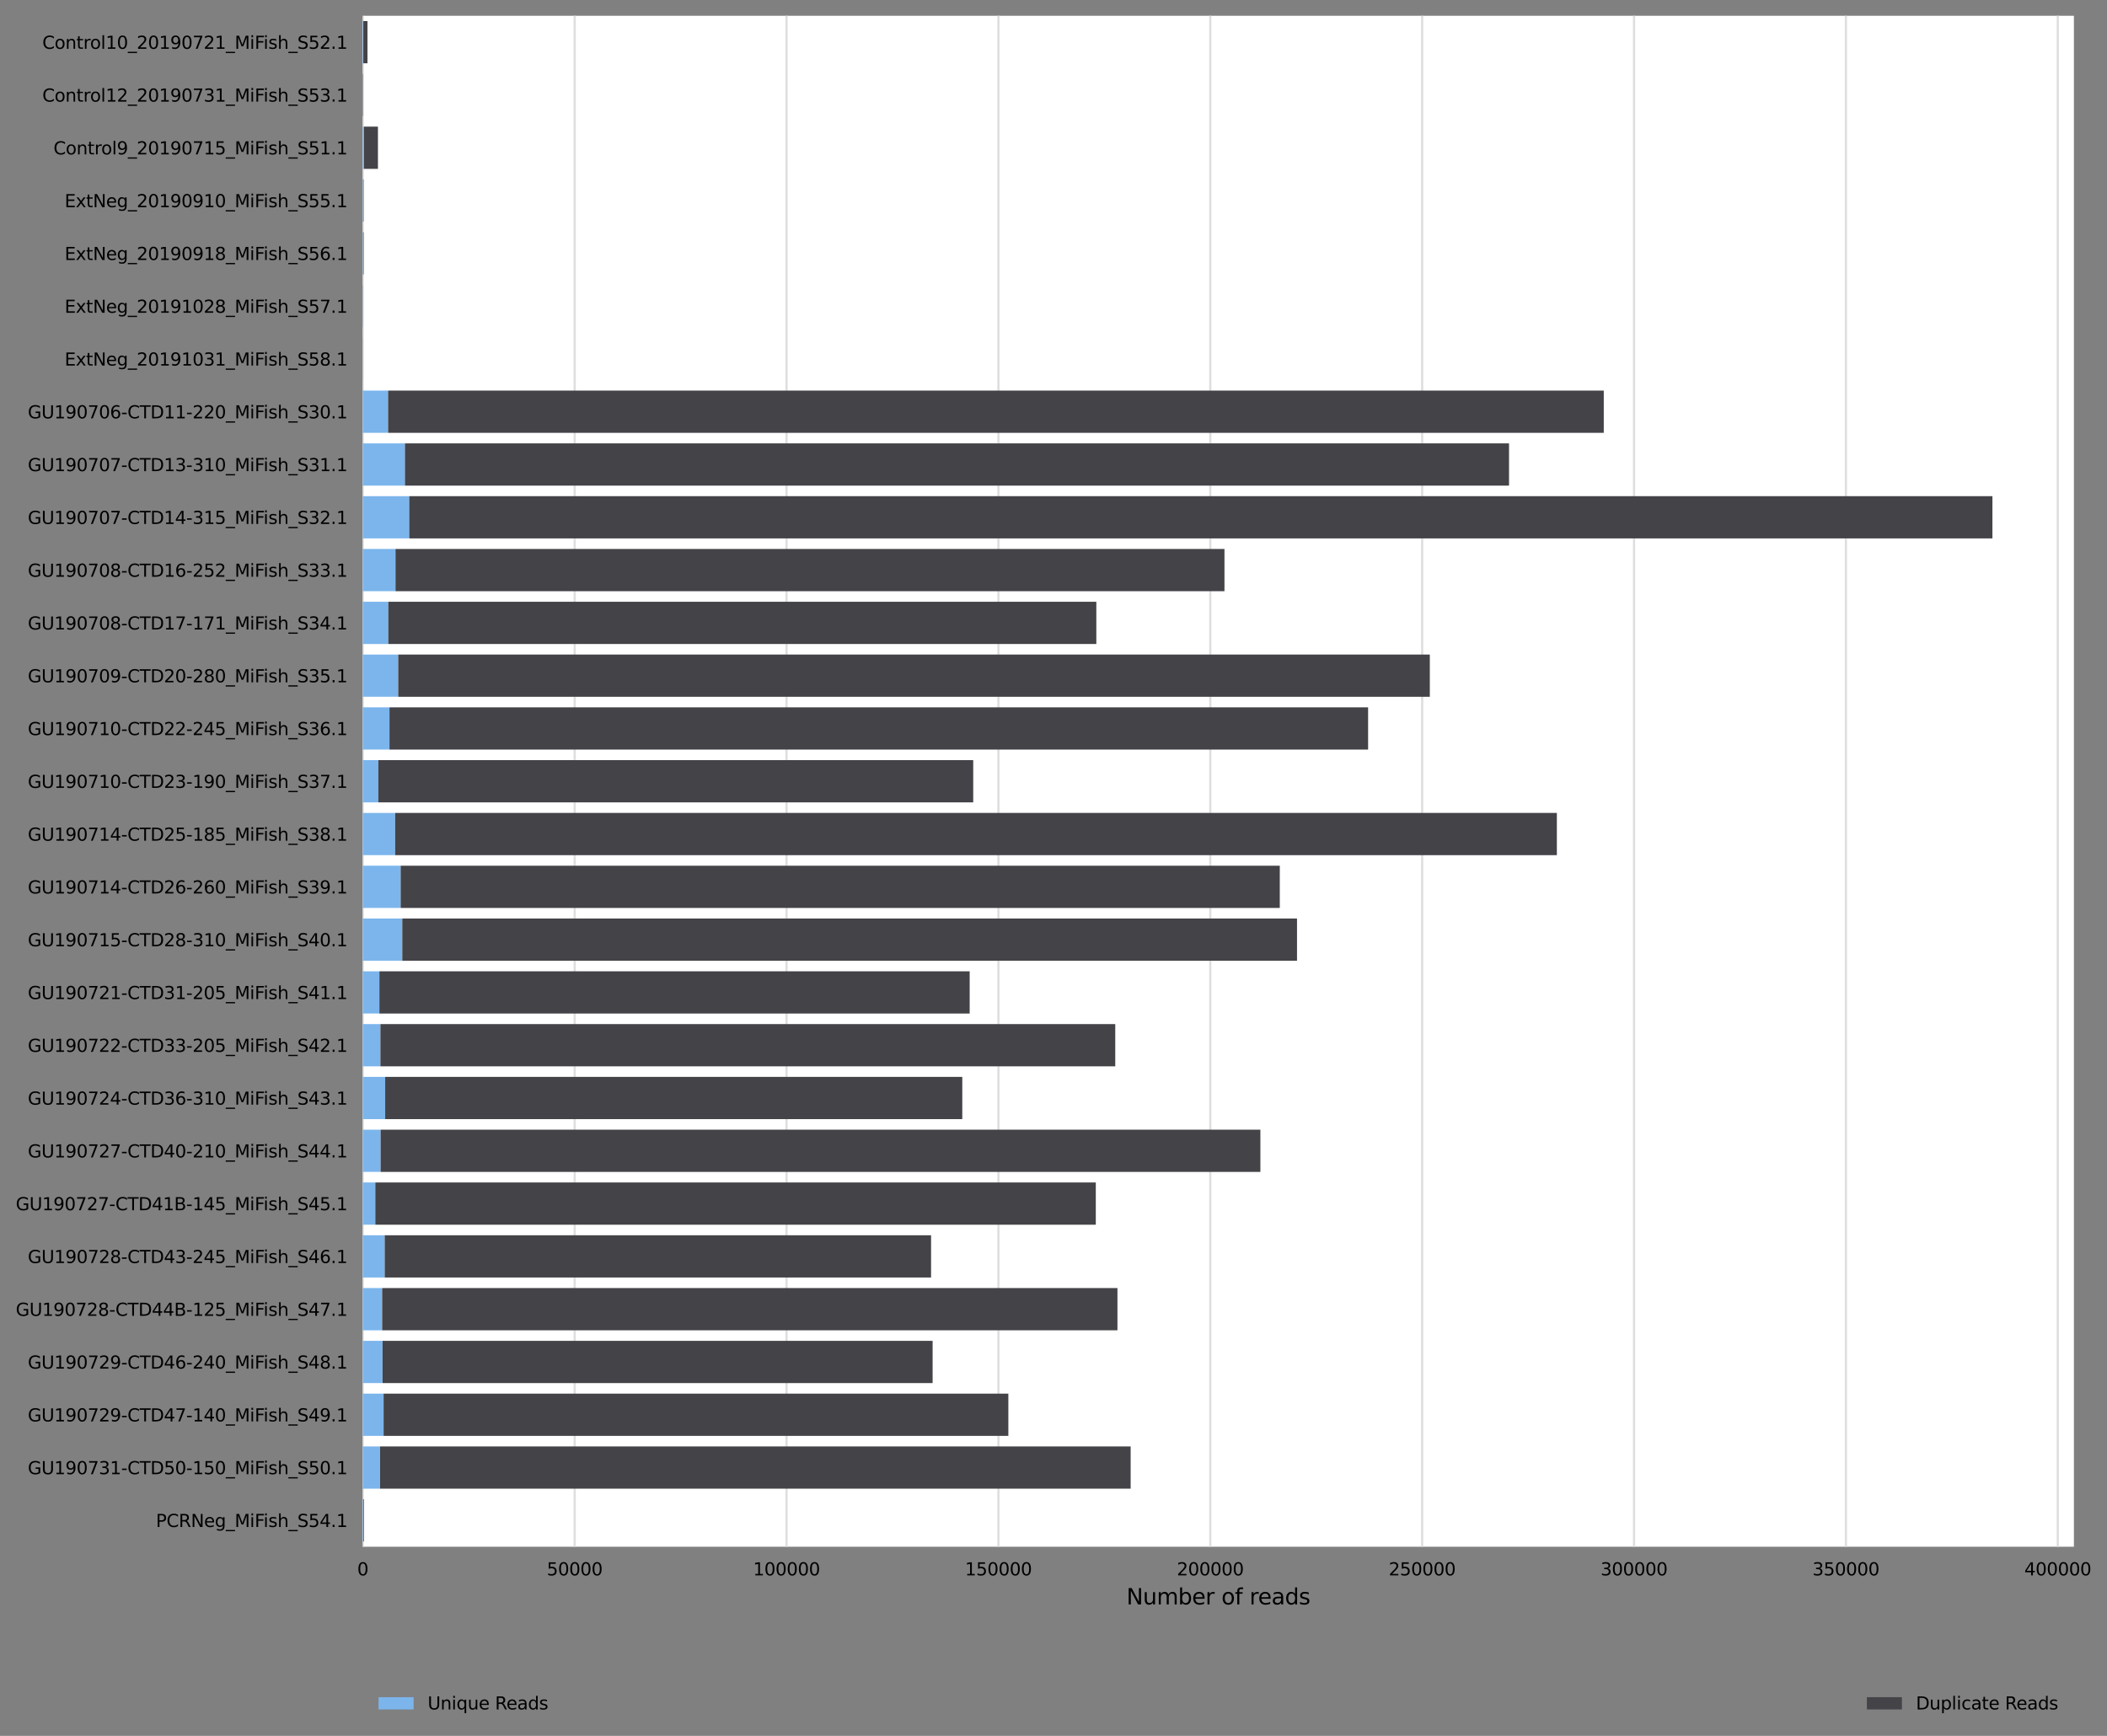 <?xml version="1.0" encoding="utf-8" standalone="no"?>
<!DOCTYPE svg PUBLIC "-//W3C//DTD SVG 1.1//EN"
  "http://www.w3.org/Graphics/SVG/1.1/DTD/svg11.dtd">
<svg xmlns:xlink="http://www.w3.org/1999/xlink" width="961.944pt" height="792.586pt" viewBox="0 0 961.944 792.586" xmlns="http://www.w3.org/2000/svg" version="1.1">
 <rect x="0" y="0" width="961.944" height="792.586" fill="#808080" stroke="none"/>
 <defs>
  <style type="text/css">*{stroke-linejoin: round; stroke-linecap: butt}</style>
 </defs>
 <g id="figure_1">
  <g id="axes_1">
   <g id="patch_1">
    <path d="M 165.635 706.226 
L 946.835 706.226 
L 946.835 7.2 
L 165.635 7.2 
z
" style="fill: #ffffff"/>
   </g>
   <g id="matplotlib.axis_1">
    <g id="xtick_1">
     <g id="line2d_1">
      <path d="M 165.635 706.226 
L 165.635 7.2 
" clip-path="url(#p2a685f40fc)" style="fill: none; stroke: #dedede; stroke-linecap: square"/>
     </g>
     <g id="text_1">
      <!-- 0 -->
      <g transform="translate(163.09 719.305) scale(0.08 -0.08)">
       <defs>
        <path id="DejaVuSans-30" d="M 2034 4250 
Q 1547 4250 1301 3770 
Q 1056 3291 1056 2328 
Q 1056 1369 1301 889 
Q 1547 409 2034 409 
Q 2525 409 2770 889 
Q 3016 1369 3016 2328 
Q 3016 3291 2770 3770 
Q 2525 4250 2034 4250 
z
M 2034 4750 
Q 2819 4750 3233 4129 
Q 3647 3509 3647 2328 
Q 3647 1150 3233 529 
Q 2819 -91 2034 -91 
Q 1250 -91 836 529 
Q 422 1150 422 2328 
Q 422 3509 836 4129 
Q 1250 4750 2034 4750 
z
" transform="scale(0.016)"/>
       </defs>
       <use xlink:href="#DejaVuSans-30"/>
      </g>
     </g>
    </g>
    <g id="xtick_2">
     <g id="line2d_2">
      <path d="M 262.365 706.226 
L 262.365 7.2 
" clip-path="url(#p2a685f40fc)" style="fill: none; stroke: #dedede; stroke-linecap: square"/>
     </g>
     <g id="text_2">
      <!-- 50000 -->
      <g transform="translate(249.64 719.305) scale(0.08 -0.08)">
       <defs>
        <path id="DejaVuSans-35" d="M 691 4666 
L 3169 4666 
L 3169 4134 
L 1269 4134 
L 1269 2991 
Q 1406 3038 1543 3061 
Q 1681 3084 1819 3084 
Q 2600 3084 3056 2656 
Q 3513 2228 3513 1497 
Q 3513 744 3044 326 
Q 2575 -91 1722 -91 
Q 1428 -91 1123 -41 
Q 819 9 494 109 
L 494 744 
Q 775 591 1075 516 
Q 1375 441 1709 441 
Q 2250 441 2565 725 
Q 2881 1009 2881 1497 
Q 2881 1984 2565 2268 
Q 2250 2553 1709 2553 
Q 1456 2553 1204 2497 
Q 953 2441 691 2322 
L 691 4666 
z
" transform="scale(0.016)"/>
       </defs>
       <use xlink:href="#DejaVuSans-35"/>
       <use xlink:href="#DejaVuSans-30" x="63.623"/>
       <use xlink:href="#DejaVuSans-30" x="127.246"/>
       <use xlink:href="#DejaVuSans-30" x="190.869"/>
       <use xlink:href="#DejaVuSans-30" x="254.492"/>
      </g>
     </g>
    </g>
    <g id="xtick_3">
     <g id="line2d_3">
      <path d="M 359.095 706.226 
L 359.095 7.2 
" clip-path="url(#p2a685f40fc)" style="fill: none; stroke: #dedede; stroke-linecap: square"/>
     </g>
     <g id="text_3">
      <!-- 100000 -->
      <g transform="translate(343.825 719.305) scale(0.08 -0.08)">
       <defs>
        <path id="DejaVuSans-31" d="M 794 531 
L 1825 531 
L 1825 4091 
L 703 3866 
L 703 4441 
L 1819 4666 
L 2450 4666 
L 2450 531 
L 3481 531 
L 3481 0 
L 794 0 
L 794 531 
z
" transform="scale(0.016)"/>
       </defs>
       <use xlink:href="#DejaVuSans-31"/>
       <use xlink:href="#DejaVuSans-30" x="63.623"/>
       <use xlink:href="#DejaVuSans-30" x="127.246"/>
       <use xlink:href="#DejaVuSans-30" x="190.869"/>
       <use xlink:href="#DejaVuSans-30" x="254.492"/>
       <use xlink:href="#DejaVuSans-30" x="318.115"/>
      </g>
     </g>
    </g>
    <g id="xtick_4">
     <g id="line2d_4">
      <path d="M 455.825 706.226 
L 455.825 7.2 
" clip-path="url(#p2a685f40fc)" style="fill: none; stroke: #dedede; stroke-linecap: square"/>
     </g>
     <g id="text_4">
      <!-- 150000 -->
      <g transform="translate(440.555 719.305) scale(0.08 -0.08)">
       <use xlink:href="#DejaVuSans-31"/>
       <use xlink:href="#DejaVuSans-35" x="63.623"/>
       <use xlink:href="#DejaVuSans-30" x="127.246"/>
       <use xlink:href="#DejaVuSans-30" x="190.869"/>
       <use xlink:href="#DejaVuSans-30" x="254.492"/>
       <use xlink:href="#DejaVuSans-30" x="318.115"/>
      </g>
     </g>
    </g>
    <g id="xtick_5">
     <g id="line2d_5">
      <path d="M 552.555 706.226 
L 552.555 7.2 
" clip-path="url(#p2a685f40fc)" style="fill: none; stroke: #dedede; stroke-linecap: square"/>
     </g>
     <g id="text_5">
      <!-- 200000 -->
      <g transform="translate(537.285 719.305) scale(0.08 -0.08)">
       <defs>
        <path id="DejaVuSans-32" d="M 1228 531 
L 3431 531 
L 3431 0 
L 469 0 
L 469 531 
Q 828 903 1448 1529 
Q 2069 2156 2228 2338 
Q 2531 2678 2651 2914 
Q 2772 3150 2772 3378 
Q 2772 3750 2511 3984 
Q 2250 4219 1831 4219 
Q 1534 4219 1204 4116 
Q 875 4013 500 3803 
L 500 4441 
Q 881 4594 1212 4672 
Q 1544 4750 1819 4750 
Q 2544 4750 2975 4387 
Q 3406 4025 3406 3419 
Q 3406 3131 3298 2873 
Q 3191 2616 2906 2266 
Q 2828 2175 2409 1742 
Q 1991 1309 1228 531 
z
" transform="scale(0.016)"/>
       </defs>
       <use xlink:href="#DejaVuSans-32"/>
       <use xlink:href="#DejaVuSans-30" x="63.623"/>
       <use xlink:href="#DejaVuSans-30" x="127.246"/>
       <use xlink:href="#DejaVuSans-30" x="190.869"/>
       <use xlink:href="#DejaVuSans-30" x="254.492"/>
       <use xlink:href="#DejaVuSans-30" x="318.115"/>
      </g>
     </g>
    </g>
    <g id="xtick_6">
     <g id="line2d_6">
      <path d="M 649.285 706.226 
L 649.285 7.2 
" clip-path="url(#p2a685f40fc)" style="fill: none; stroke: #dedede; stroke-linecap: square"/>
     </g>
     <g id="text_6">
      <!-- 250000 -->
      <g transform="translate(634.015 719.305) scale(0.08 -0.08)">
       <use xlink:href="#DejaVuSans-32"/>
       <use xlink:href="#DejaVuSans-35" x="63.623"/>
       <use xlink:href="#DejaVuSans-30" x="127.246"/>
       <use xlink:href="#DejaVuSans-30" x="190.869"/>
       <use xlink:href="#DejaVuSans-30" x="254.492"/>
       <use xlink:href="#DejaVuSans-30" x="318.115"/>
      </g>
     </g>
    </g>
    <g id="xtick_7">
     <g id="line2d_7">
      <path d="M 746.014 706.226 
L 746.014 7.2 
" clip-path="url(#p2a685f40fc)" style="fill: none; stroke: #dedede; stroke-linecap: square"/>
     </g>
     <g id="text_7">
      <!-- 300000 -->
      <g transform="translate(730.744 719.305) scale(0.08 -0.08)">
       <defs>
        <path id="DejaVuSans-33" d="M 2597 2516 
Q 3050 2419 3304 2112 
Q 3559 1806 3559 1356 
Q 3559 666 3084 287 
Q 2609 -91 1734 -91 
Q 1441 -91 1130 -33 
Q 819 25 488 141 
L 488 750 
Q 750 597 1062 519 
Q 1375 441 1716 441 
Q 2309 441 2620 675 
Q 2931 909 2931 1356 
Q 2931 1769 2642 2001 
Q 2353 2234 1838 2234 
L 1294 2234 
L 1294 2753 
L 1863 2753 
Q 2328 2753 2575 2939 
Q 2822 3125 2822 3475 
Q 2822 3834 2567 4026 
Q 2313 4219 1838 4219 
Q 1578 4219 1281 4162 
Q 984 4106 628 3988 
L 628 4550 
Q 988 4650 1302 4700 
Q 1616 4750 1894 4750 
Q 2613 4750 3031 4423 
Q 3450 4097 3450 3541 
Q 3450 3153 3228 2886 
Q 3006 2619 2597 2516 
z
" transform="scale(0.016)"/>
       </defs>
       <use xlink:href="#DejaVuSans-33"/>
       <use xlink:href="#DejaVuSans-30" x="63.623"/>
       <use xlink:href="#DejaVuSans-30" x="127.246"/>
       <use xlink:href="#DejaVuSans-30" x="190.869"/>
       <use xlink:href="#DejaVuSans-30" x="254.492"/>
       <use xlink:href="#DejaVuSans-30" x="318.115"/>
      </g>
     </g>
    </g>
    <g id="xtick_8">
     <g id="line2d_8">
      <path d="M 842.744 706.226 
L 842.744 7.2 
" clip-path="url(#p2a685f40fc)" style="fill: none; stroke: #dedede; stroke-linecap: square"/>
     </g>
     <g id="text_8">
      <!-- 350000 -->
      <g transform="translate(827.474 719.305) scale(0.08 -0.08)">
       <use xlink:href="#DejaVuSans-33"/>
       <use xlink:href="#DejaVuSans-35" x="63.623"/>
       <use xlink:href="#DejaVuSans-30" x="127.246"/>
       <use xlink:href="#DejaVuSans-30" x="190.869"/>
       <use xlink:href="#DejaVuSans-30" x="254.492"/>
       <use xlink:href="#DejaVuSans-30" x="318.115"/>
      </g>
     </g>
    </g>
    <g id="xtick_9">
     <g id="line2d_9">
      <path d="M 939.474 706.226 
L 939.474 7.2 
" clip-path="url(#p2a685f40fc)" style="fill: none; stroke: #dedede; stroke-linecap: square"/>
     </g>
     <g id="text_9">
      <!-- 400000 -->
      <g transform="translate(924.204 719.305) scale(0.08 -0.08)">
       <defs>
        <path id="DejaVuSans-34" d="M 2419 4116 
L 825 1625 
L 2419 1625 
L 2419 4116 
z
M 2253 4666 
L 3047 4666 
L 3047 1625 
L 3713 1625 
L 3713 1100 
L 3047 1100 
L 3047 0 
L 2419 0 
L 2419 1100 
L 313 1100 
L 313 1709 
L 2253 4666 
z
" transform="scale(0.016)"/>
       </defs>
       <use xlink:href="#DejaVuSans-34"/>
       <use xlink:href="#DejaVuSans-30" x="63.623"/>
       <use xlink:href="#DejaVuSans-30" x="127.246"/>
       <use xlink:href="#DejaVuSans-30" x="190.869"/>
       <use xlink:href="#DejaVuSans-30" x="254.492"/>
       <use xlink:href="#DejaVuSans-30" x="318.115"/>
      </g>
     </g>
    </g>
    <g id="text_10">
     <!-- Number of reads -->
     <g transform="translate(514.289 732.567) scale(0.1 -0.1)">
      <defs>
       <path id="DejaVuSans-4e" d="M 628 4666 
L 1478 4666 
L 3547 763 
L 3547 4666 
L 4159 4666 
L 4159 0 
L 3309 0 
L 1241 3903 
L 1241 0 
L 628 0 
L 628 4666 
z
" transform="scale(0.016)"/>
       <path id="DejaVuSans-75" d="M 544 1381 
L 544 3500 
L 1119 3500 
L 1119 1403 
Q 1119 906 1312 657 
Q 1506 409 1894 409 
Q 2359 409 2629 706 
Q 2900 1003 2900 1516 
L 2900 3500 
L 3475 3500 
L 3475 0 
L 2900 0 
L 2900 538 
Q 2691 219 2414 64 
Q 2138 -91 1772 -91 
Q 1169 -91 856 284 
Q 544 659 544 1381 
z
M 1991 3584 
L 1991 3584 
z
" transform="scale(0.016)"/>
       <path id="DejaVuSans-6d" d="M 3328 2828 
Q 3544 3216 3844 3400 
Q 4144 3584 4550 3584 
Q 5097 3584 5394 3201 
Q 5691 2819 5691 2113 
L 5691 0 
L 5113 0 
L 5113 2094 
Q 5113 2597 4934 2840 
Q 4756 3084 4391 3084 
Q 3944 3084 3684 2787 
Q 3425 2491 3425 1978 
L 3425 0 
L 2847 0 
L 2847 2094 
Q 2847 2600 2669 2842 
Q 2491 3084 2119 3084 
Q 1678 3084 1418 2786 
Q 1159 2488 1159 1978 
L 1159 0 
L 581 0 
L 581 3500 
L 1159 3500 
L 1159 2956 
Q 1356 3278 1631 3431 
Q 1906 3584 2284 3584 
Q 2666 3584 2933 3390 
Q 3200 3197 3328 2828 
z
" transform="scale(0.016)"/>
       <path id="DejaVuSans-62" d="M 3116 1747 
Q 3116 2381 2855 2742 
Q 2594 3103 2138 3103 
Q 1681 3103 1420 2742 
Q 1159 2381 1159 1747 
Q 1159 1113 1420 752 
Q 1681 391 2138 391 
Q 2594 391 2855 752 
Q 3116 1113 3116 1747 
z
M 1159 2969 
Q 1341 3281 1617 3432 
Q 1894 3584 2278 3584 
Q 2916 3584 3314 3078 
Q 3713 2572 3713 1747 
Q 3713 922 3314 415 
Q 2916 -91 2278 -91 
Q 1894 -91 1617 61 
Q 1341 213 1159 525 
L 1159 0 
L 581 0 
L 581 4863 
L 1159 4863 
L 1159 2969 
z
" transform="scale(0.016)"/>
       <path id="DejaVuSans-65" d="M 3597 1894 
L 3597 1613 
L 953 1613 
Q 991 1019 1311 708 
Q 1631 397 2203 397 
Q 2534 397 2845 478 
Q 3156 559 3463 722 
L 3463 178 
Q 3153 47 2828 -22 
Q 2503 -91 2169 -91 
Q 1331 -91 842 396 
Q 353 884 353 1716 
Q 353 2575 817 3079 
Q 1281 3584 2069 3584 
Q 2775 3584 3186 3129 
Q 3597 2675 3597 1894 
z
M 3022 2063 
Q 3016 2534 2758 2815 
Q 2500 3097 2075 3097 
Q 1594 3097 1305 2825 
Q 1016 2553 972 2059 
L 3022 2063 
z
" transform="scale(0.016)"/>
       <path id="DejaVuSans-72" d="M 2631 2963 
Q 2534 3019 2420 3045 
Q 2306 3072 2169 3072 
Q 1681 3072 1420 2755 
Q 1159 2438 1159 1844 
L 1159 0 
L 581 0 
L 581 3500 
L 1159 3500 
L 1159 2956 
Q 1341 3275 1631 3429 
Q 1922 3584 2338 3584 
Q 2397 3584 2469 3576 
Q 2541 3569 2628 3553 
L 2631 2963 
z
" transform="scale(0.016)"/>
       <path id="DejaVuSans-20" transform="scale(0.016)"/>
       <path id="DejaVuSans-6f" d="M 1959 3097 
Q 1497 3097 1228 2736 
Q 959 2375 959 1747 
Q 959 1119 1226 758 
Q 1494 397 1959 397 
Q 2419 397 2687 759 
Q 2956 1122 2956 1747 
Q 2956 2369 2687 2733 
Q 2419 3097 1959 3097 
z
M 1959 3584 
Q 2709 3584 3137 3096 
Q 3566 2609 3566 1747 
Q 3566 888 3137 398 
Q 2709 -91 1959 -91 
Q 1206 -91 779 398 
Q 353 888 353 1747 
Q 353 2609 779 3096 
Q 1206 3584 1959 3584 
z
" transform="scale(0.016)"/>
       <path id="DejaVuSans-66" d="M 2375 4863 
L 2375 4384 
L 1825 4384 
Q 1516 4384 1395 4259 
Q 1275 4134 1275 3809 
L 1275 3500 
L 2222 3500 
L 2222 3053 
L 1275 3053 
L 1275 0 
L 697 0 
L 697 3053 
L 147 3053 
L 147 3500 
L 697 3500 
L 697 3744 
Q 697 4328 969 4595 
Q 1241 4863 1831 4863 
L 2375 4863 
z
" transform="scale(0.016)"/>
       <path id="DejaVuSans-61" d="M 2194 1759 
Q 1497 1759 1228 1600 
Q 959 1441 959 1056 
Q 959 750 1161 570 
Q 1363 391 1709 391 
Q 2188 391 2477 730 
Q 2766 1069 2766 1631 
L 2766 1759 
L 2194 1759 
z
M 3341 1997 
L 3341 0 
L 2766 0 
L 2766 531 
Q 2569 213 2275 61 
Q 1981 -91 1556 -91 
Q 1019 -91 701 211 
Q 384 513 384 1019 
Q 384 1609 779 1909 
Q 1175 2209 1959 2209 
L 2766 2209 
L 2766 2266 
Q 2766 2663 2505 2880 
Q 2244 3097 1772 3097 
Q 1472 3097 1187 3025 
Q 903 2953 641 2809 
L 641 3341 
Q 956 3463 1253 3523 
Q 1550 3584 1831 3584 
Q 2591 3584 2966 3190 
Q 3341 2797 3341 1997 
z
" transform="scale(0.016)"/>
       <path id="DejaVuSans-64" d="M 2906 2969 
L 2906 4863 
L 3481 4863 
L 3481 0 
L 2906 0 
L 2906 525 
Q 2725 213 2448 61 
Q 2172 -91 1784 -91 
Q 1150 -91 751 415 
Q 353 922 353 1747 
Q 353 2572 751 3078 
Q 1150 3584 1784 3584 
Q 2172 3584 2448 3432 
Q 2725 3281 2906 2969 
z
M 947 1747 
Q 947 1113 1208 752 
Q 1469 391 1925 391 
Q 2381 391 2643 752 
Q 2906 1113 2906 1747 
Q 2906 2381 2643 2742 
Q 2381 3103 1925 3103 
Q 1469 3103 1208 2742 
Q 947 2381 947 1747 
z
" transform="scale(0.016)"/>
       <path id="DejaVuSans-73" d="M 2834 3397 
L 2834 2853 
Q 2591 2978 2328 3040 
Q 2066 3103 1784 3103 
Q 1356 3103 1142 2972 
Q 928 2841 928 2578 
Q 928 2378 1081 2264 
Q 1234 2150 1697 2047 
L 1894 2003 
Q 2506 1872 2764 1633 
Q 3022 1394 3022 966 
Q 3022 478 2636 193 
Q 2250 -91 1575 -91 
Q 1294 -91 989 -36 
Q 684 19 347 128 
L 347 722 
Q 666 556 975 473 
Q 1284 391 1588 391 
Q 1994 391 2212 530 
Q 2431 669 2431 922 
Q 2431 1156 2273 1281 
Q 2116 1406 1581 1522 
L 1381 1569 
Q 847 1681 609 1914 
Q 372 2147 372 2553 
Q 372 3047 722 3315 
Q 1072 3584 1716 3584 
Q 2034 3584 2315 3537 
Q 2597 3491 2834 3397 
z
" transform="scale(0.016)"/>
      </defs>
      <use xlink:href="#DejaVuSans-4e"/>
      <use xlink:href="#DejaVuSans-75" x="74.805"/>
      <use xlink:href="#DejaVuSans-6d" x="138.184"/>
      <use xlink:href="#DejaVuSans-62" x="235.596"/>
      <use xlink:href="#DejaVuSans-65" x="299.072"/>
      <use xlink:href="#DejaVuSans-72" x="360.596"/>
      <use xlink:href="#DejaVuSans-20" x="401.709"/>
      <use xlink:href="#DejaVuSans-6f" x="433.496"/>
      <use xlink:href="#DejaVuSans-66" x="494.678"/>
      <use xlink:href="#DejaVuSans-20" x="529.883"/>
      <use xlink:href="#DejaVuSans-72" x="561.67"/>
      <use xlink:href="#DejaVuSans-65" x="600.533"/>
      <use xlink:href="#DejaVuSans-61" x="662.057"/>
      <use xlink:href="#DejaVuSans-64" x="723.336"/>
      <use xlink:href="#DejaVuSans-73" x="786.812"/>
     </g>
    </g>
   </g>
   <g id="matplotlib.axis_2">
    <g id="ytick_1">
     <g id="text_11">
      <!-- Control10_20190721_MiFish_S52.1 -->
      <g transform="translate(19.324 22.292) scale(0.08 -0.08)">
       <defs>
        <path id="DejaVuSans-43" d="M 4122 4306 
L 4122 3641 
Q 3803 3938 3442 4084 
Q 3081 4231 2675 4231 
Q 1875 4231 1450 3742 
Q 1025 3253 1025 2328 
Q 1025 1406 1450 917 
Q 1875 428 2675 428 
Q 3081 428 3442 575 
Q 3803 722 4122 1019 
L 4122 359 
Q 3791 134 3420 21 
Q 3050 -91 2638 -91 
Q 1578 -91 968 557 
Q 359 1206 359 2328 
Q 359 3453 968 4101 
Q 1578 4750 2638 4750 
Q 3056 4750 3426 4639 
Q 3797 4528 4122 4306 
z
" transform="scale(0.016)"/>
        <path id="DejaVuSans-6e" d="M 3513 2113 
L 3513 0 
L 2938 0 
L 2938 2094 
Q 2938 2591 2744 2837 
Q 2550 3084 2163 3084 
Q 1697 3084 1428 2787 
Q 1159 2491 1159 1978 
L 1159 0 
L 581 0 
L 581 3500 
L 1159 3500 
L 1159 2956 
Q 1366 3272 1645 3428 
Q 1925 3584 2291 3584 
Q 2894 3584 3203 3211 
Q 3513 2838 3513 2113 
z
" transform="scale(0.016)"/>
        <path id="DejaVuSans-74" d="M 1172 4494 
L 1172 3500 
L 2356 3500 
L 2356 3053 
L 1172 3053 
L 1172 1153 
Q 1172 725 1289 603 
Q 1406 481 1766 481 
L 2356 481 
L 2356 0 
L 1766 0 
Q 1100 0 847 248 
Q 594 497 594 1153 
L 594 3053 
L 172 3053 
L 172 3500 
L 594 3500 
L 594 4494 
L 1172 4494 
z
" transform="scale(0.016)"/>
        <path id="DejaVuSans-6c" d="M 603 4863 
L 1178 4863 
L 1178 0 
L 603 0 
L 603 4863 
z
" transform="scale(0.016)"/>
        <path id="DejaVuSans-5f" d="M 3263 -1063 
L 3263 -1509 
L -63 -1509 
L -63 -1063 
L 3263 -1063 
z
" transform="scale(0.016)"/>
        <path id="DejaVuSans-39" d="M 703 97 
L 703 672 
Q 941 559 1184 500 
Q 1428 441 1663 441 
Q 2288 441 2617 861 
Q 2947 1281 2994 2138 
Q 2813 1869 2534 1725 
Q 2256 1581 1919 1581 
Q 1219 1581 811 2004 
Q 403 2428 403 3163 
Q 403 3881 828 4315 
Q 1253 4750 1959 4750 
Q 2769 4750 3195 4129 
Q 3622 3509 3622 2328 
Q 3622 1225 3098 567 
Q 2575 -91 1691 -91 
Q 1453 -91 1209 -44 
Q 966 3 703 97 
z
M 1959 2075 
Q 2384 2075 2632 2365 
Q 2881 2656 2881 3163 
Q 2881 3666 2632 3958 
Q 2384 4250 1959 4250 
Q 1534 4250 1286 3958 
Q 1038 3666 1038 3163 
Q 1038 2656 1286 2365 
Q 1534 2075 1959 2075 
z
" transform="scale(0.016)"/>
        <path id="DejaVuSans-37" d="M 525 4666 
L 3525 4666 
L 3525 4397 
L 1831 0 
L 1172 0 
L 2766 4134 
L 525 4134 
L 525 4666 
z
" transform="scale(0.016)"/>
        <path id="DejaVuSans-4d" d="M 628 4666 
L 1569 4666 
L 2759 1491 
L 3956 4666 
L 4897 4666 
L 4897 0 
L 4281 0 
L 4281 4097 
L 3078 897 
L 2444 897 
L 1241 4097 
L 1241 0 
L 628 0 
L 628 4666 
z
" transform="scale(0.016)"/>
        <path id="DejaVuSans-69" d="M 603 3500 
L 1178 3500 
L 1178 0 
L 603 0 
L 603 3500 
z
M 603 4863 
L 1178 4863 
L 1178 4134 
L 603 4134 
L 603 4863 
z
" transform="scale(0.016)"/>
        <path id="DejaVuSans-46" d="M 628 4666 
L 3309 4666 
L 3309 4134 
L 1259 4134 
L 1259 2759 
L 3109 2759 
L 3109 2228 
L 1259 2228 
L 1259 0 
L 628 0 
L 628 4666 
z
" transform="scale(0.016)"/>
        <path id="DejaVuSans-68" d="M 3513 2113 
L 3513 0 
L 2938 0 
L 2938 2094 
Q 2938 2591 2744 2837 
Q 2550 3084 2163 3084 
Q 1697 3084 1428 2787 
Q 1159 2491 1159 1978 
L 1159 0 
L 581 0 
L 581 4863 
L 1159 4863 
L 1159 2956 
Q 1366 3272 1645 3428 
Q 1925 3584 2291 3584 
Q 2894 3584 3203 3211 
Q 3513 2838 3513 2113 
z
" transform="scale(0.016)"/>
        <path id="DejaVuSans-53" d="M 3425 4513 
L 3425 3897 
Q 3066 4069 2747 4153 
Q 2428 4238 2131 4238 
Q 1616 4238 1336 4038 
Q 1056 3838 1056 3469 
Q 1056 3159 1242 3001 
Q 1428 2844 1947 2747 
L 2328 2669 
Q 3034 2534 3370 2195 
Q 3706 1856 3706 1288 
Q 3706 609 3251 259 
Q 2797 -91 1919 -91 
Q 1588 -91 1214 -16 
Q 841 59 441 206 
L 441 856 
Q 825 641 1194 531 
Q 1563 422 1919 422 
Q 2459 422 2753 634 
Q 3047 847 3047 1241 
Q 3047 1584 2836 1778 
Q 2625 1972 2144 2069 
L 1759 2144 
Q 1053 2284 737 2584 
Q 422 2884 422 3419 
Q 422 4038 858 4394 
Q 1294 4750 2059 4750 
Q 2388 4750 2728 4690 
Q 3069 4631 3425 4513 
z
" transform="scale(0.016)"/>
        <path id="DejaVuSans-2e" d="M 684 794 
L 1344 794 
L 1344 0 
L 684 0 
L 684 794 
z
" transform="scale(0.016)"/>
       </defs>
       <use xlink:href="#DejaVuSans-43"/>
       <use xlink:href="#DejaVuSans-6f" x="69.824"/>
       <use xlink:href="#DejaVuSans-6e" x="131.006"/>
       <use xlink:href="#DejaVuSans-74" x="194.385"/>
       <use xlink:href="#DejaVuSans-72" x="233.594"/>
       <use xlink:href="#DejaVuSans-6f" x="272.457"/>
       <use xlink:href="#DejaVuSans-6c" x="333.639"/>
       <use xlink:href="#DejaVuSans-31" x="361.422"/>
       <use xlink:href="#DejaVuSans-30" x="425.045"/>
       <use xlink:href="#DejaVuSans-5f" x="488.668"/>
       <use xlink:href="#DejaVuSans-32" x="538.668"/>
       <use xlink:href="#DejaVuSans-30" x="602.291"/>
       <use xlink:href="#DejaVuSans-31" x="665.914"/>
       <use xlink:href="#DejaVuSans-39" x="729.537"/>
       <use xlink:href="#DejaVuSans-30" x="793.16"/>
       <use xlink:href="#DejaVuSans-37" x="856.783"/>
       <use xlink:href="#DejaVuSans-32" x="920.406"/>
       <use xlink:href="#DejaVuSans-31" x="984.029"/>
       <use xlink:href="#DejaVuSans-5f" x="1047.652"/>
       <use xlink:href="#DejaVuSans-4d" x="1097.652"/>
       <use xlink:href="#DejaVuSans-69" x="1183.932"/>
       <use xlink:href="#DejaVuSans-46" x="1211.715"/>
       <use xlink:href="#DejaVuSans-69" x="1261.984"/>
       <use xlink:href="#DejaVuSans-73" x="1289.768"/>
       <use xlink:href="#DejaVuSans-68" x="1341.867"/>
       <use xlink:href="#DejaVuSans-5f" x="1405.246"/>
       <use xlink:href="#DejaVuSans-53" x="1455.246"/>
       <use xlink:href="#DejaVuSans-35" x="1518.723"/>
       <use xlink:href="#DejaVuSans-32" x="1582.346"/>
       <use xlink:href="#DejaVuSans-2e" x="1645.969"/>
       <use xlink:href="#DejaVuSans-31" x="1677.756"/>
      </g>
     </g>
    </g>
    <g id="ytick_2">
     <g id="text_12">
      <!-- Control12_20190731_MiFish_S53.1 -->
      <g transform="translate(19.324 46.396) scale(0.08 -0.08)">
       <use xlink:href="#DejaVuSans-43"/>
       <use xlink:href="#DejaVuSans-6f" x="69.824"/>
       <use xlink:href="#DejaVuSans-6e" x="131.006"/>
       <use xlink:href="#DejaVuSans-74" x="194.385"/>
       <use xlink:href="#DejaVuSans-72" x="233.594"/>
       <use xlink:href="#DejaVuSans-6f" x="272.457"/>
       <use xlink:href="#DejaVuSans-6c" x="333.639"/>
       <use xlink:href="#DejaVuSans-31" x="361.422"/>
       <use xlink:href="#DejaVuSans-32" x="425.045"/>
       <use xlink:href="#DejaVuSans-5f" x="488.668"/>
       <use xlink:href="#DejaVuSans-32" x="538.668"/>
       <use xlink:href="#DejaVuSans-30" x="602.291"/>
       <use xlink:href="#DejaVuSans-31" x="665.914"/>
       <use xlink:href="#DejaVuSans-39" x="729.537"/>
       <use xlink:href="#DejaVuSans-30" x="793.16"/>
       <use xlink:href="#DejaVuSans-37" x="856.783"/>
       <use xlink:href="#DejaVuSans-33" x="920.406"/>
       <use xlink:href="#DejaVuSans-31" x="984.029"/>
       <use xlink:href="#DejaVuSans-5f" x="1047.652"/>
       <use xlink:href="#DejaVuSans-4d" x="1097.652"/>
       <use xlink:href="#DejaVuSans-69" x="1183.932"/>
       <use xlink:href="#DejaVuSans-46" x="1211.715"/>
       <use xlink:href="#DejaVuSans-69" x="1261.984"/>
       <use xlink:href="#DejaVuSans-73" x="1289.768"/>
       <use xlink:href="#DejaVuSans-68" x="1341.867"/>
       <use xlink:href="#DejaVuSans-5f" x="1405.246"/>
       <use xlink:href="#DejaVuSans-53" x="1455.246"/>
       <use xlink:href="#DejaVuSans-35" x="1518.723"/>
       <use xlink:href="#DejaVuSans-33" x="1582.346"/>
       <use xlink:href="#DejaVuSans-2e" x="1645.969"/>
       <use xlink:href="#DejaVuSans-31" x="1677.756"/>
      </g>
     </g>
    </g>
    <g id="ytick_3">
     <g id="text_13">
      <!-- Control9_20190715_MiFish_S51.1 -->
      <g transform="translate(24.414 70.5) scale(0.08 -0.08)">
       <use xlink:href="#DejaVuSans-43"/>
       <use xlink:href="#DejaVuSans-6f" x="69.824"/>
       <use xlink:href="#DejaVuSans-6e" x="131.006"/>
       <use xlink:href="#DejaVuSans-74" x="194.385"/>
       <use xlink:href="#DejaVuSans-72" x="233.594"/>
       <use xlink:href="#DejaVuSans-6f" x="272.457"/>
       <use xlink:href="#DejaVuSans-6c" x="333.639"/>
       <use xlink:href="#DejaVuSans-39" x="361.422"/>
       <use xlink:href="#DejaVuSans-5f" x="425.045"/>
       <use xlink:href="#DejaVuSans-32" x="475.045"/>
       <use xlink:href="#DejaVuSans-30" x="538.668"/>
       <use xlink:href="#DejaVuSans-31" x="602.291"/>
       <use xlink:href="#DejaVuSans-39" x="665.914"/>
       <use xlink:href="#DejaVuSans-30" x="729.537"/>
       <use xlink:href="#DejaVuSans-37" x="793.16"/>
       <use xlink:href="#DejaVuSans-31" x="856.783"/>
       <use xlink:href="#DejaVuSans-35" x="920.406"/>
       <use xlink:href="#DejaVuSans-5f" x="984.029"/>
       <use xlink:href="#DejaVuSans-4d" x="1034.029"/>
       <use xlink:href="#DejaVuSans-69" x="1120.309"/>
       <use xlink:href="#DejaVuSans-46" x="1148.092"/>
       <use xlink:href="#DejaVuSans-69" x="1198.361"/>
       <use xlink:href="#DejaVuSans-73" x="1226.145"/>
       <use xlink:href="#DejaVuSans-68" x="1278.244"/>
       <use xlink:href="#DejaVuSans-5f" x="1341.623"/>
       <use xlink:href="#DejaVuSans-53" x="1391.623"/>
       <use xlink:href="#DejaVuSans-35" x="1455.1"/>
       <use xlink:href="#DejaVuSans-31" x="1518.723"/>
       <use xlink:href="#DejaVuSans-2e" x="1582.346"/>
       <use xlink:href="#DejaVuSans-31" x="1614.133"/>
      </g>
     </g>
    </g>
    <g id="ytick_4">
     <g id="text_14">
      <!-- ExtNeg_20190910_MiFish_S55.1 -->
      <g transform="translate(29.505 94.605) scale(0.08 -0.08)">
       <defs>
        <path id="DejaVuSans-45" d="M 628 4666 
L 3578 4666 
L 3578 4134 
L 1259 4134 
L 1259 2753 
L 3481 2753 
L 3481 2222 
L 1259 2222 
L 1259 531 
L 3634 531 
L 3634 0 
L 628 0 
L 628 4666 
z
" transform="scale(0.016)"/>
        <path id="DejaVuSans-78" d="M 3513 3500 
L 2247 1797 
L 3578 0 
L 2900 0 
L 1881 1375 
L 863 0 
L 184 0 
L 1544 1831 
L 300 3500 
L 978 3500 
L 1906 2253 
L 2834 3500 
L 3513 3500 
z
" transform="scale(0.016)"/>
        <path id="DejaVuSans-67" d="M 2906 1791 
Q 2906 2416 2648 2759 
Q 2391 3103 1925 3103 
Q 1463 3103 1205 2759 
Q 947 2416 947 1791 
Q 947 1169 1205 825 
Q 1463 481 1925 481 
Q 2391 481 2648 825 
Q 2906 1169 2906 1791 
z
M 3481 434 
Q 3481 -459 3084 -895 
Q 2688 -1331 1869 -1331 
Q 1566 -1331 1297 -1286 
Q 1028 -1241 775 -1147 
L 775 -588 
Q 1028 -725 1275 -790 
Q 1522 -856 1778 -856 
Q 2344 -856 2625 -561 
Q 2906 -266 2906 331 
L 2906 616 
Q 2728 306 2450 153 
Q 2172 0 1784 0 
Q 1141 0 747 490 
Q 353 981 353 1791 
Q 353 2603 747 3093 
Q 1141 3584 1784 3584 
Q 2172 3584 2450 3431 
Q 2728 3278 2906 2969 
L 2906 3500 
L 3481 3500 
L 3481 434 
z
" transform="scale(0.016)"/>
       </defs>
       <use xlink:href="#DejaVuSans-45"/>
       <use xlink:href="#DejaVuSans-78" x="63.184"/>
       <use xlink:href="#DejaVuSans-74" x="122.363"/>
       <use xlink:href="#DejaVuSans-4e" x="161.572"/>
       <use xlink:href="#DejaVuSans-65" x="236.377"/>
       <use xlink:href="#DejaVuSans-67" x="297.9"/>
       <use xlink:href="#DejaVuSans-5f" x="361.377"/>
       <use xlink:href="#DejaVuSans-32" x="411.377"/>
       <use xlink:href="#DejaVuSans-30" x="475"/>
       <use xlink:href="#DejaVuSans-31" x="538.623"/>
       <use xlink:href="#DejaVuSans-39" x="602.246"/>
       <use xlink:href="#DejaVuSans-30" x="665.869"/>
       <use xlink:href="#DejaVuSans-39" x="729.492"/>
       <use xlink:href="#DejaVuSans-31" x="793.115"/>
       <use xlink:href="#DejaVuSans-30" x="856.738"/>
       <use xlink:href="#DejaVuSans-5f" x="920.361"/>
       <use xlink:href="#DejaVuSans-4d" x="970.361"/>
       <use xlink:href="#DejaVuSans-69" x="1056.641"/>
       <use xlink:href="#DejaVuSans-46" x="1084.424"/>
       <use xlink:href="#DejaVuSans-69" x="1134.693"/>
       <use xlink:href="#DejaVuSans-73" x="1162.477"/>
       <use xlink:href="#DejaVuSans-68" x="1214.576"/>
       <use xlink:href="#DejaVuSans-5f" x="1277.955"/>
       <use xlink:href="#DejaVuSans-53" x="1327.955"/>
       <use xlink:href="#DejaVuSans-35" x="1391.432"/>
       <use xlink:href="#DejaVuSans-35" x="1455.055"/>
       <use xlink:href="#DejaVuSans-2e" x="1518.678"/>
       <use xlink:href="#DejaVuSans-31" x="1550.465"/>
      </g>
     </g>
    </g>
    <g id="ytick_5">
     <g id="text_15">
      <!-- ExtNeg_20190918_MiFish_S56.1 -->
      <g transform="translate(29.505 118.709) scale(0.08 -0.08)">
       <defs>
        <path id="DejaVuSans-38" d="M 2034 2216 
Q 1584 2216 1326 1975 
Q 1069 1734 1069 1313 
Q 1069 891 1326 650 
Q 1584 409 2034 409 
Q 2484 409 2743 651 
Q 3003 894 3003 1313 
Q 3003 1734 2745 1975 
Q 2488 2216 2034 2216 
z
M 1403 2484 
Q 997 2584 770 2862 
Q 544 3141 544 3541 
Q 544 4100 942 4425 
Q 1341 4750 2034 4750 
Q 2731 4750 3128 4425 
Q 3525 4100 3525 3541 
Q 3525 3141 3298 2862 
Q 3072 2584 2669 2484 
Q 3125 2378 3379 2068 
Q 3634 1759 3634 1313 
Q 3634 634 3220 271 
Q 2806 -91 2034 -91 
Q 1263 -91 848 271 
Q 434 634 434 1313 
Q 434 1759 690 2068 
Q 947 2378 1403 2484 
z
M 1172 3481 
Q 1172 3119 1398 2916 
Q 1625 2713 2034 2713 
Q 2441 2713 2670 2916 
Q 2900 3119 2900 3481 
Q 2900 3844 2670 4047 
Q 2441 4250 2034 4250 
Q 1625 4250 1398 4047 
Q 1172 3844 1172 3481 
z
" transform="scale(0.016)"/>
        <path id="DejaVuSans-36" d="M 2113 2584 
Q 1688 2584 1439 2293 
Q 1191 2003 1191 1497 
Q 1191 994 1439 701 
Q 1688 409 2113 409 
Q 2538 409 2786 701 
Q 3034 994 3034 1497 
Q 3034 2003 2786 2293 
Q 2538 2584 2113 2584 
z
M 3366 4563 
L 3366 3988 
Q 3128 4100 2886 4159 
Q 2644 4219 2406 4219 
Q 1781 4219 1451 3797 
Q 1122 3375 1075 2522 
Q 1259 2794 1537 2939 
Q 1816 3084 2150 3084 
Q 2853 3084 3261 2657 
Q 3669 2231 3669 1497 
Q 3669 778 3244 343 
Q 2819 -91 2113 -91 
Q 1303 -91 875 529 
Q 447 1150 447 2328 
Q 447 3434 972 4092 
Q 1497 4750 2381 4750 
Q 2619 4750 2861 4703 
Q 3103 4656 3366 4563 
z
" transform="scale(0.016)"/>
       </defs>
       <use xlink:href="#DejaVuSans-45"/>
       <use xlink:href="#DejaVuSans-78" x="63.184"/>
       <use xlink:href="#DejaVuSans-74" x="122.363"/>
       <use xlink:href="#DejaVuSans-4e" x="161.572"/>
       <use xlink:href="#DejaVuSans-65" x="236.377"/>
       <use xlink:href="#DejaVuSans-67" x="297.9"/>
       <use xlink:href="#DejaVuSans-5f" x="361.377"/>
       <use xlink:href="#DejaVuSans-32" x="411.377"/>
       <use xlink:href="#DejaVuSans-30" x="475"/>
       <use xlink:href="#DejaVuSans-31" x="538.623"/>
       <use xlink:href="#DejaVuSans-39" x="602.246"/>
       <use xlink:href="#DejaVuSans-30" x="665.869"/>
       <use xlink:href="#DejaVuSans-39" x="729.492"/>
       <use xlink:href="#DejaVuSans-31" x="793.115"/>
       <use xlink:href="#DejaVuSans-38" x="856.738"/>
       <use xlink:href="#DejaVuSans-5f" x="920.361"/>
       <use xlink:href="#DejaVuSans-4d" x="970.361"/>
       <use xlink:href="#DejaVuSans-69" x="1056.641"/>
       <use xlink:href="#DejaVuSans-46" x="1084.424"/>
       <use xlink:href="#DejaVuSans-69" x="1134.693"/>
       <use xlink:href="#DejaVuSans-73" x="1162.477"/>
       <use xlink:href="#DejaVuSans-68" x="1214.576"/>
       <use xlink:href="#DejaVuSans-5f" x="1277.955"/>
       <use xlink:href="#DejaVuSans-53" x="1327.955"/>
       <use xlink:href="#DejaVuSans-35" x="1391.432"/>
       <use xlink:href="#DejaVuSans-36" x="1455.055"/>
       <use xlink:href="#DejaVuSans-2e" x="1518.678"/>
       <use xlink:href="#DejaVuSans-31" x="1550.465"/>
      </g>
     </g>
    </g>
    <g id="ytick_6">
     <g id="text_16">
      <!-- ExtNeg_20191028_MiFish_S57.1 -->
      <g transform="translate(29.505 142.813) scale(0.08 -0.08)">
       <use xlink:href="#DejaVuSans-45"/>
       <use xlink:href="#DejaVuSans-78" x="63.184"/>
       <use xlink:href="#DejaVuSans-74" x="122.363"/>
       <use xlink:href="#DejaVuSans-4e" x="161.572"/>
       <use xlink:href="#DejaVuSans-65" x="236.377"/>
       <use xlink:href="#DejaVuSans-67" x="297.9"/>
       <use xlink:href="#DejaVuSans-5f" x="361.377"/>
       <use xlink:href="#DejaVuSans-32" x="411.377"/>
       <use xlink:href="#DejaVuSans-30" x="475"/>
       <use xlink:href="#DejaVuSans-31" x="538.623"/>
       <use xlink:href="#DejaVuSans-39" x="602.246"/>
       <use xlink:href="#DejaVuSans-31" x="665.869"/>
       <use xlink:href="#DejaVuSans-30" x="729.492"/>
       <use xlink:href="#DejaVuSans-32" x="793.115"/>
       <use xlink:href="#DejaVuSans-38" x="856.738"/>
       <use xlink:href="#DejaVuSans-5f" x="920.361"/>
       <use xlink:href="#DejaVuSans-4d" x="970.361"/>
       <use xlink:href="#DejaVuSans-69" x="1056.641"/>
       <use xlink:href="#DejaVuSans-46" x="1084.424"/>
       <use xlink:href="#DejaVuSans-69" x="1134.693"/>
       <use xlink:href="#DejaVuSans-73" x="1162.477"/>
       <use xlink:href="#DejaVuSans-68" x="1214.576"/>
       <use xlink:href="#DejaVuSans-5f" x="1277.955"/>
       <use xlink:href="#DejaVuSans-53" x="1327.955"/>
       <use xlink:href="#DejaVuSans-35" x="1391.432"/>
       <use xlink:href="#DejaVuSans-37" x="1455.055"/>
       <use xlink:href="#DejaVuSans-2e" x="1518.678"/>
       <use xlink:href="#DejaVuSans-31" x="1550.465"/>
      </g>
     </g>
    </g>
    <g id="ytick_7">
     <g id="text_17">
      <!-- ExtNeg_20191031_MiFish_S58.1 -->
      <g transform="translate(29.505 166.918) scale(0.08 -0.08)">
       <use xlink:href="#DejaVuSans-45"/>
       <use xlink:href="#DejaVuSans-78" x="63.184"/>
       <use xlink:href="#DejaVuSans-74" x="122.363"/>
       <use xlink:href="#DejaVuSans-4e" x="161.572"/>
       <use xlink:href="#DejaVuSans-65" x="236.377"/>
       <use xlink:href="#DejaVuSans-67" x="297.9"/>
       <use xlink:href="#DejaVuSans-5f" x="361.377"/>
       <use xlink:href="#DejaVuSans-32" x="411.377"/>
       <use xlink:href="#DejaVuSans-30" x="475"/>
       <use xlink:href="#DejaVuSans-31" x="538.623"/>
       <use xlink:href="#DejaVuSans-39" x="602.246"/>
       <use xlink:href="#DejaVuSans-31" x="665.869"/>
       <use xlink:href="#DejaVuSans-30" x="729.492"/>
       <use xlink:href="#DejaVuSans-33" x="793.115"/>
       <use xlink:href="#DejaVuSans-31" x="856.738"/>
       <use xlink:href="#DejaVuSans-5f" x="920.361"/>
       <use xlink:href="#DejaVuSans-4d" x="970.361"/>
       <use xlink:href="#DejaVuSans-69" x="1056.641"/>
       <use xlink:href="#DejaVuSans-46" x="1084.424"/>
       <use xlink:href="#DejaVuSans-69" x="1134.693"/>
       <use xlink:href="#DejaVuSans-73" x="1162.477"/>
       <use xlink:href="#DejaVuSans-68" x="1214.576"/>
       <use xlink:href="#DejaVuSans-5f" x="1277.955"/>
       <use xlink:href="#DejaVuSans-53" x="1327.955"/>
       <use xlink:href="#DejaVuSans-35" x="1391.432"/>
       <use xlink:href="#DejaVuSans-38" x="1455.055"/>
       <use xlink:href="#DejaVuSans-2e" x="1518.678"/>
       <use xlink:href="#DejaVuSans-31" x="1550.465"/>
      </g>
     </g>
    </g>
    <g id="ytick_8">
     <g id="text_18">
      <!-- GU190706-CTD11-220_MiFish_S30.1 -->
      <g transform="translate(12.689 191.022) scale(0.08 -0.08)">
       <defs>
        <path id="DejaVuSans-47" d="M 3809 666 
L 3809 1919 
L 2778 1919 
L 2778 2438 
L 4434 2438 
L 4434 434 
Q 4069 175 3628 42 
Q 3188 -91 2688 -91 
Q 1594 -91 976 548 
Q 359 1188 359 2328 
Q 359 3472 976 4111 
Q 1594 4750 2688 4750 
Q 3144 4750 3555 4637 
Q 3966 4525 4313 4306 
L 4313 3634 
Q 3963 3931 3569 4081 
Q 3175 4231 2741 4231 
Q 1884 4231 1454 3753 
Q 1025 3275 1025 2328 
Q 1025 1384 1454 906 
Q 1884 428 2741 428 
Q 3075 428 3337 486 
Q 3600 544 3809 666 
z
" transform="scale(0.016)"/>
        <path id="DejaVuSans-55" d="M 556 4666 
L 1191 4666 
L 1191 1831 
Q 1191 1081 1462 751 
Q 1734 422 2344 422 
Q 2950 422 3222 751 
Q 3494 1081 3494 1831 
L 3494 4666 
L 4128 4666 
L 4128 1753 
Q 4128 841 3676 375 
Q 3225 -91 2344 -91 
Q 1459 -91 1007 375 
Q 556 841 556 1753 
L 556 4666 
z
" transform="scale(0.016)"/>
        <path id="DejaVuSans-2d" d="M 313 2009 
L 1997 2009 
L 1997 1497 
L 313 1497 
L 313 2009 
z
" transform="scale(0.016)"/>
        <path id="DejaVuSans-54" d="M -19 4666 
L 3928 4666 
L 3928 4134 
L 2272 4134 
L 2272 0 
L 1638 0 
L 1638 4134 
L -19 4134 
L -19 4666 
z
" transform="scale(0.016)"/>
        <path id="DejaVuSans-44" d="M 1259 4147 
L 1259 519 
L 2022 519 
Q 2988 519 3436 956 
Q 3884 1394 3884 2338 
Q 3884 3275 3436 3711 
Q 2988 4147 2022 4147 
L 1259 4147 
z
M 628 4666 
L 1925 4666 
Q 3281 4666 3915 4102 
Q 4550 3538 4550 2338 
Q 4550 1131 3912 565 
Q 3275 0 1925 0 
L 628 0 
L 628 4666 
z
" transform="scale(0.016)"/>
       </defs>
       <use xlink:href="#DejaVuSans-47"/>
       <use xlink:href="#DejaVuSans-55" x="77.49"/>
       <use xlink:href="#DejaVuSans-31" x="150.684"/>
       <use xlink:href="#DejaVuSans-39" x="214.307"/>
       <use xlink:href="#DejaVuSans-30" x="277.93"/>
       <use xlink:href="#DejaVuSans-37" x="341.553"/>
       <use xlink:href="#DejaVuSans-30" x="405.176"/>
       <use xlink:href="#DejaVuSans-36" x="468.799"/>
       <use xlink:href="#DejaVuSans-2d" x="532.422"/>
       <use xlink:href="#DejaVuSans-43" x="568.506"/>
       <use xlink:href="#DejaVuSans-54" x="638.33"/>
       <use xlink:href="#DejaVuSans-44" x="699.414"/>
       <use xlink:href="#DejaVuSans-31" x="776.416"/>
       <use xlink:href="#DejaVuSans-31" x="840.039"/>
       <use xlink:href="#DejaVuSans-2d" x="903.662"/>
       <use xlink:href="#DejaVuSans-32" x="939.746"/>
       <use xlink:href="#DejaVuSans-32" x="1003.369"/>
       <use xlink:href="#DejaVuSans-30" x="1066.992"/>
       <use xlink:href="#DejaVuSans-5f" x="1130.615"/>
       <use xlink:href="#DejaVuSans-4d" x="1180.615"/>
       <use xlink:href="#DejaVuSans-69" x="1266.895"/>
       <use xlink:href="#DejaVuSans-46" x="1294.678"/>
       <use xlink:href="#DejaVuSans-69" x="1344.947"/>
       <use xlink:href="#DejaVuSans-73" x="1372.73"/>
       <use xlink:href="#DejaVuSans-68" x="1424.83"/>
       <use xlink:href="#DejaVuSans-5f" x="1488.209"/>
       <use xlink:href="#DejaVuSans-53" x="1538.209"/>
       <use xlink:href="#DejaVuSans-33" x="1601.686"/>
       <use xlink:href="#DejaVuSans-30" x="1665.309"/>
       <use xlink:href="#DejaVuSans-2e" x="1728.932"/>
       <use xlink:href="#DejaVuSans-31" x="1760.719"/>
      </g>
     </g>
    </g>
    <g id="ytick_9">
     <g id="text_19">
      <!-- GU190707-CTD13-310_MiFish_S31.1 -->
      <g transform="translate(12.689 215.126) scale(0.08 -0.08)">
       <use xlink:href="#DejaVuSans-47"/>
       <use xlink:href="#DejaVuSans-55" x="77.49"/>
       <use xlink:href="#DejaVuSans-31" x="150.684"/>
       <use xlink:href="#DejaVuSans-39" x="214.307"/>
       <use xlink:href="#DejaVuSans-30" x="277.93"/>
       <use xlink:href="#DejaVuSans-37" x="341.553"/>
       <use xlink:href="#DejaVuSans-30" x="405.176"/>
       <use xlink:href="#DejaVuSans-37" x="468.799"/>
       <use xlink:href="#DejaVuSans-2d" x="532.422"/>
       <use xlink:href="#DejaVuSans-43" x="568.506"/>
       <use xlink:href="#DejaVuSans-54" x="638.33"/>
       <use xlink:href="#DejaVuSans-44" x="699.414"/>
       <use xlink:href="#DejaVuSans-31" x="776.416"/>
       <use xlink:href="#DejaVuSans-33" x="840.039"/>
       <use xlink:href="#DejaVuSans-2d" x="903.662"/>
       <use xlink:href="#DejaVuSans-33" x="939.746"/>
       <use xlink:href="#DejaVuSans-31" x="1003.369"/>
       <use xlink:href="#DejaVuSans-30" x="1066.992"/>
       <use xlink:href="#DejaVuSans-5f" x="1130.615"/>
       <use xlink:href="#DejaVuSans-4d" x="1180.615"/>
       <use xlink:href="#DejaVuSans-69" x="1266.895"/>
       <use xlink:href="#DejaVuSans-46" x="1294.678"/>
       <use xlink:href="#DejaVuSans-69" x="1344.947"/>
       <use xlink:href="#DejaVuSans-73" x="1372.73"/>
       <use xlink:href="#DejaVuSans-68" x="1424.83"/>
       <use xlink:href="#DejaVuSans-5f" x="1488.209"/>
       <use xlink:href="#DejaVuSans-53" x="1538.209"/>
       <use xlink:href="#DejaVuSans-33" x="1601.686"/>
       <use xlink:href="#DejaVuSans-31" x="1665.309"/>
       <use xlink:href="#DejaVuSans-2e" x="1728.932"/>
       <use xlink:href="#DejaVuSans-31" x="1760.719"/>
      </g>
     </g>
    </g>
    <g id="ytick_10">
     <g id="text_20">
      <!-- GU190707-CTD14-315_MiFish_S32.1 -->
      <g transform="translate(12.689 239.231) scale(0.08 -0.08)">
       <use xlink:href="#DejaVuSans-47"/>
       <use xlink:href="#DejaVuSans-55" x="77.49"/>
       <use xlink:href="#DejaVuSans-31" x="150.684"/>
       <use xlink:href="#DejaVuSans-39" x="214.307"/>
       <use xlink:href="#DejaVuSans-30" x="277.93"/>
       <use xlink:href="#DejaVuSans-37" x="341.553"/>
       <use xlink:href="#DejaVuSans-30" x="405.176"/>
       <use xlink:href="#DejaVuSans-37" x="468.799"/>
       <use xlink:href="#DejaVuSans-2d" x="532.422"/>
       <use xlink:href="#DejaVuSans-43" x="568.506"/>
       <use xlink:href="#DejaVuSans-54" x="638.33"/>
       <use xlink:href="#DejaVuSans-44" x="699.414"/>
       <use xlink:href="#DejaVuSans-31" x="776.416"/>
       <use xlink:href="#DejaVuSans-34" x="840.039"/>
       <use xlink:href="#DejaVuSans-2d" x="903.662"/>
       <use xlink:href="#DejaVuSans-33" x="939.746"/>
       <use xlink:href="#DejaVuSans-31" x="1003.369"/>
       <use xlink:href="#DejaVuSans-35" x="1066.992"/>
       <use xlink:href="#DejaVuSans-5f" x="1130.615"/>
       <use xlink:href="#DejaVuSans-4d" x="1180.615"/>
       <use xlink:href="#DejaVuSans-69" x="1266.895"/>
       <use xlink:href="#DejaVuSans-46" x="1294.678"/>
       <use xlink:href="#DejaVuSans-69" x="1344.947"/>
       <use xlink:href="#DejaVuSans-73" x="1372.73"/>
       <use xlink:href="#DejaVuSans-68" x="1424.83"/>
       <use xlink:href="#DejaVuSans-5f" x="1488.209"/>
       <use xlink:href="#DejaVuSans-53" x="1538.209"/>
       <use xlink:href="#DejaVuSans-33" x="1601.686"/>
       <use xlink:href="#DejaVuSans-32" x="1665.309"/>
       <use xlink:href="#DejaVuSans-2e" x="1728.932"/>
       <use xlink:href="#DejaVuSans-31" x="1760.719"/>
      </g>
     </g>
    </g>
    <g id="ytick_11">
     <g id="text_21">
      <!-- GU190708-CTD16-252_MiFish_S33.1 -->
      <g transform="translate(12.689 263.335) scale(0.08 -0.08)">
       <use xlink:href="#DejaVuSans-47"/>
       <use xlink:href="#DejaVuSans-55" x="77.49"/>
       <use xlink:href="#DejaVuSans-31" x="150.684"/>
       <use xlink:href="#DejaVuSans-39" x="214.307"/>
       <use xlink:href="#DejaVuSans-30" x="277.93"/>
       <use xlink:href="#DejaVuSans-37" x="341.553"/>
       <use xlink:href="#DejaVuSans-30" x="405.176"/>
       <use xlink:href="#DejaVuSans-38" x="468.799"/>
       <use xlink:href="#DejaVuSans-2d" x="532.422"/>
       <use xlink:href="#DejaVuSans-43" x="568.506"/>
       <use xlink:href="#DejaVuSans-54" x="638.33"/>
       <use xlink:href="#DejaVuSans-44" x="699.414"/>
       <use xlink:href="#DejaVuSans-31" x="776.416"/>
       <use xlink:href="#DejaVuSans-36" x="840.039"/>
       <use xlink:href="#DejaVuSans-2d" x="903.662"/>
       <use xlink:href="#DejaVuSans-32" x="939.746"/>
       <use xlink:href="#DejaVuSans-35" x="1003.369"/>
       <use xlink:href="#DejaVuSans-32" x="1066.992"/>
       <use xlink:href="#DejaVuSans-5f" x="1130.615"/>
       <use xlink:href="#DejaVuSans-4d" x="1180.615"/>
       <use xlink:href="#DejaVuSans-69" x="1266.895"/>
       <use xlink:href="#DejaVuSans-46" x="1294.678"/>
       <use xlink:href="#DejaVuSans-69" x="1344.947"/>
       <use xlink:href="#DejaVuSans-73" x="1372.73"/>
       <use xlink:href="#DejaVuSans-68" x="1424.83"/>
       <use xlink:href="#DejaVuSans-5f" x="1488.209"/>
       <use xlink:href="#DejaVuSans-53" x="1538.209"/>
       <use xlink:href="#DejaVuSans-33" x="1601.686"/>
       <use xlink:href="#DejaVuSans-33" x="1665.309"/>
       <use xlink:href="#DejaVuSans-2e" x="1728.932"/>
       <use xlink:href="#DejaVuSans-31" x="1760.719"/>
      </g>
     </g>
    </g>
    <g id="ytick_12">
     <g id="text_22">
      <!-- GU190708-CTD17-171_MiFish_S34.1 -->
      <g transform="translate(12.689 287.439) scale(0.08 -0.08)">
       <use xlink:href="#DejaVuSans-47"/>
       <use xlink:href="#DejaVuSans-55" x="77.49"/>
       <use xlink:href="#DejaVuSans-31" x="150.684"/>
       <use xlink:href="#DejaVuSans-39" x="214.307"/>
       <use xlink:href="#DejaVuSans-30" x="277.93"/>
       <use xlink:href="#DejaVuSans-37" x="341.553"/>
       <use xlink:href="#DejaVuSans-30" x="405.176"/>
       <use xlink:href="#DejaVuSans-38" x="468.799"/>
       <use xlink:href="#DejaVuSans-2d" x="532.422"/>
       <use xlink:href="#DejaVuSans-43" x="568.506"/>
       <use xlink:href="#DejaVuSans-54" x="638.33"/>
       <use xlink:href="#DejaVuSans-44" x="699.414"/>
       <use xlink:href="#DejaVuSans-31" x="776.416"/>
       <use xlink:href="#DejaVuSans-37" x="840.039"/>
       <use xlink:href="#DejaVuSans-2d" x="903.662"/>
       <use xlink:href="#DejaVuSans-31" x="939.746"/>
       <use xlink:href="#DejaVuSans-37" x="1003.369"/>
       <use xlink:href="#DejaVuSans-31" x="1066.992"/>
       <use xlink:href="#DejaVuSans-5f" x="1130.615"/>
       <use xlink:href="#DejaVuSans-4d" x="1180.615"/>
       <use xlink:href="#DejaVuSans-69" x="1266.895"/>
       <use xlink:href="#DejaVuSans-46" x="1294.678"/>
       <use xlink:href="#DejaVuSans-69" x="1344.947"/>
       <use xlink:href="#DejaVuSans-73" x="1372.73"/>
       <use xlink:href="#DejaVuSans-68" x="1424.83"/>
       <use xlink:href="#DejaVuSans-5f" x="1488.209"/>
       <use xlink:href="#DejaVuSans-53" x="1538.209"/>
       <use xlink:href="#DejaVuSans-33" x="1601.686"/>
       <use xlink:href="#DejaVuSans-34" x="1665.309"/>
       <use xlink:href="#DejaVuSans-2e" x="1728.932"/>
       <use xlink:href="#DejaVuSans-31" x="1760.719"/>
      </g>
     </g>
    </g>
    <g id="ytick_13">
     <g id="text_23">
      <!-- GU190709-CTD20-280_MiFish_S35.1 -->
      <g transform="translate(12.689 311.544) scale(0.08 -0.08)">
       <use xlink:href="#DejaVuSans-47"/>
       <use xlink:href="#DejaVuSans-55" x="77.49"/>
       <use xlink:href="#DejaVuSans-31" x="150.684"/>
       <use xlink:href="#DejaVuSans-39" x="214.307"/>
       <use xlink:href="#DejaVuSans-30" x="277.93"/>
       <use xlink:href="#DejaVuSans-37" x="341.553"/>
       <use xlink:href="#DejaVuSans-30" x="405.176"/>
       <use xlink:href="#DejaVuSans-39" x="468.799"/>
       <use xlink:href="#DejaVuSans-2d" x="532.422"/>
       <use xlink:href="#DejaVuSans-43" x="568.506"/>
       <use xlink:href="#DejaVuSans-54" x="638.33"/>
       <use xlink:href="#DejaVuSans-44" x="699.414"/>
       <use xlink:href="#DejaVuSans-32" x="776.416"/>
       <use xlink:href="#DejaVuSans-30" x="840.039"/>
       <use xlink:href="#DejaVuSans-2d" x="903.662"/>
       <use xlink:href="#DejaVuSans-32" x="939.746"/>
       <use xlink:href="#DejaVuSans-38" x="1003.369"/>
       <use xlink:href="#DejaVuSans-30" x="1066.992"/>
       <use xlink:href="#DejaVuSans-5f" x="1130.615"/>
       <use xlink:href="#DejaVuSans-4d" x="1180.615"/>
       <use xlink:href="#DejaVuSans-69" x="1266.895"/>
       <use xlink:href="#DejaVuSans-46" x="1294.678"/>
       <use xlink:href="#DejaVuSans-69" x="1344.947"/>
       <use xlink:href="#DejaVuSans-73" x="1372.73"/>
       <use xlink:href="#DejaVuSans-68" x="1424.83"/>
       <use xlink:href="#DejaVuSans-5f" x="1488.209"/>
       <use xlink:href="#DejaVuSans-53" x="1538.209"/>
       <use xlink:href="#DejaVuSans-33" x="1601.686"/>
       <use xlink:href="#DejaVuSans-35" x="1665.309"/>
       <use xlink:href="#DejaVuSans-2e" x="1728.932"/>
       <use xlink:href="#DejaVuSans-31" x="1760.719"/>
      </g>
     </g>
    </g>
    <g id="ytick_14">
     <g id="text_24">
      <!-- GU190710-CTD22-245_MiFish_S36.1 -->
      <g transform="translate(12.689 335.648) scale(0.08 -0.08)">
       <use xlink:href="#DejaVuSans-47"/>
       <use xlink:href="#DejaVuSans-55" x="77.49"/>
       <use xlink:href="#DejaVuSans-31" x="150.684"/>
       <use xlink:href="#DejaVuSans-39" x="214.307"/>
       <use xlink:href="#DejaVuSans-30" x="277.93"/>
       <use xlink:href="#DejaVuSans-37" x="341.553"/>
       <use xlink:href="#DejaVuSans-31" x="405.176"/>
       <use xlink:href="#DejaVuSans-30" x="468.799"/>
       <use xlink:href="#DejaVuSans-2d" x="532.422"/>
       <use xlink:href="#DejaVuSans-43" x="568.506"/>
       <use xlink:href="#DejaVuSans-54" x="638.33"/>
       <use xlink:href="#DejaVuSans-44" x="699.414"/>
       <use xlink:href="#DejaVuSans-32" x="776.416"/>
       <use xlink:href="#DejaVuSans-32" x="840.039"/>
       <use xlink:href="#DejaVuSans-2d" x="903.662"/>
       <use xlink:href="#DejaVuSans-32" x="939.746"/>
       <use xlink:href="#DejaVuSans-34" x="1003.369"/>
       <use xlink:href="#DejaVuSans-35" x="1066.992"/>
       <use xlink:href="#DejaVuSans-5f" x="1130.615"/>
       <use xlink:href="#DejaVuSans-4d" x="1180.615"/>
       <use xlink:href="#DejaVuSans-69" x="1266.895"/>
       <use xlink:href="#DejaVuSans-46" x="1294.678"/>
       <use xlink:href="#DejaVuSans-69" x="1344.947"/>
       <use xlink:href="#DejaVuSans-73" x="1372.73"/>
       <use xlink:href="#DejaVuSans-68" x="1424.83"/>
       <use xlink:href="#DejaVuSans-5f" x="1488.209"/>
       <use xlink:href="#DejaVuSans-53" x="1538.209"/>
       <use xlink:href="#DejaVuSans-33" x="1601.686"/>
       <use xlink:href="#DejaVuSans-36" x="1665.309"/>
       <use xlink:href="#DejaVuSans-2e" x="1728.932"/>
       <use xlink:href="#DejaVuSans-31" x="1760.719"/>
      </g>
     </g>
    </g>
    <g id="ytick_15">
     <g id="text_25">
      <!-- GU190710-CTD23-190_MiFish_S37.1 -->
      <g transform="translate(12.689 359.752) scale(0.08 -0.08)">
       <use xlink:href="#DejaVuSans-47"/>
       <use xlink:href="#DejaVuSans-55" x="77.49"/>
       <use xlink:href="#DejaVuSans-31" x="150.684"/>
       <use xlink:href="#DejaVuSans-39" x="214.307"/>
       <use xlink:href="#DejaVuSans-30" x="277.93"/>
       <use xlink:href="#DejaVuSans-37" x="341.553"/>
       <use xlink:href="#DejaVuSans-31" x="405.176"/>
       <use xlink:href="#DejaVuSans-30" x="468.799"/>
       <use xlink:href="#DejaVuSans-2d" x="532.422"/>
       <use xlink:href="#DejaVuSans-43" x="568.506"/>
       <use xlink:href="#DejaVuSans-54" x="638.33"/>
       <use xlink:href="#DejaVuSans-44" x="699.414"/>
       <use xlink:href="#DejaVuSans-32" x="776.416"/>
       <use xlink:href="#DejaVuSans-33" x="840.039"/>
       <use xlink:href="#DejaVuSans-2d" x="903.662"/>
       <use xlink:href="#DejaVuSans-31" x="939.746"/>
       <use xlink:href="#DejaVuSans-39" x="1003.369"/>
       <use xlink:href="#DejaVuSans-30" x="1066.992"/>
       <use xlink:href="#DejaVuSans-5f" x="1130.615"/>
       <use xlink:href="#DejaVuSans-4d" x="1180.615"/>
       <use xlink:href="#DejaVuSans-69" x="1266.895"/>
       <use xlink:href="#DejaVuSans-46" x="1294.678"/>
       <use xlink:href="#DejaVuSans-69" x="1344.947"/>
       <use xlink:href="#DejaVuSans-73" x="1372.73"/>
       <use xlink:href="#DejaVuSans-68" x="1424.83"/>
       <use xlink:href="#DejaVuSans-5f" x="1488.209"/>
       <use xlink:href="#DejaVuSans-53" x="1538.209"/>
       <use xlink:href="#DejaVuSans-33" x="1601.686"/>
       <use xlink:href="#DejaVuSans-37" x="1665.309"/>
       <use xlink:href="#DejaVuSans-2e" x="1728.932"/>
       <use xlink:href="#DejaVuSans-31" x="1760.719"/>
      </g>
     </g>
    </g>
    <g id="ytick_16">
     <g id="text_26">
      <!-- GU190714-CTD25-185_MiFish_S38.1 -->
      <g transform="translate(12.689 383.857) scale(0.08 -0.08)">
       <use xlink:href="#DejaVuSans-47"/>
       <use xlink:href="#DejaVuSans-55" x="77.49"/>
       <use xlink:href="#DejaVuSans-31" x="150.684"/>
       <use xlink:href="#DejaVuSans-39" x="214.307"/>
       <use xlink:href="#DejaVuSans-30" x="277.93"/>
       <use xlink:href="#DejaVuSans-37" x="341.553"/>
       <use xlink:href="#DejaVuSans-31" x="405.176"/>
       <use xlink:href="#DejaVuSans-34" x="468.799"/>
       <use xlink:href="#DejaVuSans-2d" x="532.422"/>
       <use xlink:href="#DejaVuSans-43" x="568.506"/>
       <use xlink:href="#DejaVuSans-54" x="638.33"/>
       <use xlink:href="#DejaVuSans-44" x="699.414"/>
       <use xlink:href="#DejaVuSans-32" x="776.416"/>
       <use xlink:href="#DejaVuSans-35" x="840.039"/>
       <use xlink:href="#DejaVuSans-2d" x="903.662"/>
       <use xlink:href="#DejaVuSans-31" x="939.746"/>
       <use xlink:href="#DejaVuSans-38" x="1003.369"/>
       <use xlink:href="#DejaVuSans-35" x="1066.992"/>
       <use xlink:href="#DejaVuSans-5f" x="1130.615"/>
       <use xlink:href="#DejaVuSans-4d" x="1180.615"/>
       <use xlink:href="#DejaVuSans-69" x="1266.895"/>
       <use xlink:href="#DejaVuSans-46" x="1294.678"/>
       <use xlink:href="#DejaVuSans-69" x="1344.947"/>
       <use xlink:href="#DejaVuSans-73" x="1372.73"/>
       <use xlink:href="#DejaVuSans-68" x="1424.83"/>
       <use xlink:href="#DejaVuSans-5f" x="1488.209"/>
       <use xlink:href="#DejaVuSans-53" x="1538.209"/>
       <use xlink:href="#DejaVuSans-33" x="1601.686"/>
       <use xlink:href="#DejaVuSans-38" x="1665.309"/>
       <use xlink:href="#DejaVuSans-2e" x="1728.932"/>
       <use xlink:href="#DejaVuSans-31" x="1760.719"/>
      </g>
     </g>
    </g>
    <g id="ytick_17">
     <g id="text_27">
      <!-- GU190714-CTD26-260_MiFish_S39.1 -->
      <g transform="translate(12.689 407.961) scale(0.08 -0.08)">
       <use xlink:href="#DejaVuSans-47"/>
       <use xlink:href="#DejaVuSans-55" x="77.49"/>
       <use xlink:href="#DejaVuSans-31" x="150.684"/>
       <use xlink:href="#DejaVuSans-39" x="214.307"/>
       <use xlink:href="#DejaVuSans-30" x="277.93"/>
       <use xlink:href="#DejaVuSans-37" x="341.553"/>
       <use xlink:href="#DejaVuSans-31" x="405.176"/>
       <use xlink:href="#DejaVuSans-34" x="468.799"/>
       <use xlink:href="#DejaVuSans-2d" x="532.422"/>
       <use xlink:href="#DejaVuSans-43" x="568.506"/>
       <use xlink:href="#DejaVuSans-54" x="638.33"/>
       <use xlink:href="#DejaVuSans-44" x="699.414"/>
       <use xlink:href="#DejaVuSans-32" x="776.416"/>
       <use xlink:href="#DejaVuSans-36" x="840.039"/>
       <use xlink:href="#DejaVuSans-2d" x="903.662"/>
       <use xlink:href="#DejaVuSans-32" x="939.746"/>
       <use xlink:href="#DejaVuSans-36" x="1003.369"/>
       <use xlink:href="#DejaVuSans-30" x="1066.992"/>
       <use xlink:href="#DejaVuSans-5f" x="1130.615"/>
       <use xlink:href="#DejaVuSans-4d" x="1180.615"/>
       <use xlink:href="#DejaVuSans-69" x="1266.895"/>
       <use xlink:href="#DejaVuSans-46" x="1294.678"/>
       <use xlink:href="#DejaVuSans-69" x="1344.947"/>
       <use xlink:href="#DejaVuSans-73" x="1372.73"/>
       <use xlink:href="#DejaVuSans-68" x="1424.83"/>
       <use xlink:href="#DejaVuSans-5f" x="1488.209"/>
       <use xlink:href="#DejaVuSans-53" x="1538.209"/>
       <use xlink:href="#DejaVuSans-33" x="1601.686"/>
       <use xlink:href="#DejaVuSans-39" x="1665.309"/>
       <use xlink:href="#DejaVuSans-2e" x="1728.932"/>
       <use xlink:href="#DejaVuSans-31" x="1760.719"/>
      </g>
     </g>
    </g>
    <g id="ytick_18">
     <g id="text_28">
      <!-- GU190715-CTD28-310_MiFish_S40.1 -->
      <g transform="translate(12.689 432.065) scale(0.08 -0.08)">
       <use xlink:href="#DejaVuSans-47"/>
       <use xlink:href="#DejaVuSans-55" x="77.49"/>
       <use xlink:href="#DejaVuSans-31" x="150.684"/>
       <use xlink:href="#DejaVuSans-39" x="214.307"/>
       <use xlink:href="#DejaVuSans-30" x="277.93"/>
       <use xlink:href="#DejaVuSans-37" x="341.553"/>
       <use xlink:href="#DejaVuSans-31" x="405.176"/>
       <use xlink:href="#DejaVuSans-35" x="468.799"/>
       <use xlink:href="#DejaVuSans-2d" x="532.422"/>
       <use xlink:href="#DejaVuSans-43" x="568.506"/>
       <use xlink:href="#DejaVuSans-54" x="638.33"/>
       <use xlink:href="#DejaVuSans-44" x="699.414"/>
       <use xlink:href="#DejaVuSans-32" x="776.416"/>
       <use xlink:href="#DejaVuSans-38" x="840.039"/>
       <use xlink:href="#DejaVuSans-2d" x="903.662"/>
       <use xlink:href="#DejaVuSans-33" x="939.746"/>
       <use xlink:href="#DejaVuSans-31" x="1003.369"/>
       <use xlink:href="#DejaVuSans-30" x="1066.992"/>
       <use xlink:href="#DejaVuSans-5f" x="1130.615"/>
       <use xlink:href="#DejaVuSans-4d" x="1180.615"/>
       <use xlink:href="#DejaVuSans-69" x="1266.895"/>
       <use xlink:href="#DejaVuSans-46" x="1294.678"/>
       <use xlink:href="#DejaVuSans-69" x="1344.947"/>
       <use xlink:href="#DejaVuSans-73" x="1372.73"/>
       <use xlink:href="#DejaVuSans-68" x="1424.83"/>
       <use xlink:href="#DejaVuSans-5f" x="1488.209"/>
       <use xlink:href="#DejaVuSans-53" x="1538.209"/>
       <use xlink:href="#DejaVuSans-34" x="1601.686"/>
       <use xlink:href="#DejaVuSans-30" x="1665.309"/>
       <use xlink:href="#DejaVuSans-2e" x="1728.932"/>
       <use xlink:href="#DejaVuSans-31" x="1760.719"/>
      </g>
     </g>
    </g>
    <g id="ytick_19">
     <g id="text_29">
      <!-- GU190721-CTD31-205_MiFish_S41.1 -->
      <g transform="translate(12.689 456.17) scale(0.08 -0.08)">
       <use xlink:href="#DejaVuSans-47"/>
       <use xlink:href="#DejaVuSans-55" x="77.49"/>
       <use xlink:href="#DejaVuSans-31" x="150.684"/>
       <use xlink:href="#DejaVuSans-39" x="214.307"/>
       <use xlink:href="#DejaVuSans-30" x="277.93"/>
       <use xlink:href="#DejaVuSans-37" x="341.553"/>
       <use xlink:href="#DejaVuSans-32" x="405.176"/>
       <use xlink:href="#DejaVuSans-31" x="468.799"/>
       <use xlink:href="#DejaVuSans-2d" x="532.422"/>
       <use xlink:href="#DejaVuSans-43" x="568.506"/>
       <use xlink:href="#DejaVuSans-54" x="638.33"/>
       <use xlink:href="#DejaVuSans-44" x="699.414"/>
       <use xlink:href="#DejaVuSans-33" x="776.416"/>
       <use xlink:href="#DejaVuSans-31" x="840.039"/>
       <use xlink:href="#DejaVuSans-2d" x="903.662"/>
       <use xlink:href="#DejaVuSans-32" x="939.746"/>
       <use xlink:href="#DejaVuSans-30" x="1003.369"/>
       <use xlink:href="#DejaVuSans-35" x="1066.992"/>
       <use xlink:href="#DejaVuSans-5f" x="1130.615"/>
       <use xlink:href="#DejaVuSans-4d" x="1180.615"/>
       <use xlink:href="#DejaVuSans-69" x="1266.895"/>
       <use xlink:href="#DejaVuSans-46" x="1294.678"/>
       <use xlink:href="#DejaVuSans-69" x="1344.947"/>
       <use xlink:href="#DejaVuSans-73" x="1372.73"/>
       <use xlink:href="#DejaVuSans-68" x="1424.83"/>
       <use xlink:href="#DejaVuSans-5f" x="1488.209"/>
       <use xlink:href="#DejaVuSans-53" x="1538.209"/>
       <use xlink:href="#DejaVuSans-34" x="1601.686"/>
       <use xlink:href="#DejaVuSans-31" x="1665.309"/>
       <use xlink:href="#DejaVuSans-2e" x="1728.932"/>
       <use xlink:href="#DejaVuSans-31" x="1760.719"/>
      </g>
     </g>
    </g>
    <g id="ytick_20">
     <g id="text_30">
      <!-- GU190722-CTD33-205_MiFish_S42.1 -->
      <g transform="translate(12.689 480.274) scale(0.08 -0.08)">
       <use xlink:href="#DejaVuSans-47"/>
       <use xlink:href="#DejaVuSans-55" x="77.49"/>
       <use xlink:href="#DejaVuSans-31" x="150.684"/>
       <use xlink:href="#DejaVuSans-39" x="214.307"/>
       <use xlink:href="#DejaVuSans-30" x="277.93"/>
       <use xlink:href="#DejaVuSans-37" x="341.553"/>
       <use xlink:href="#DejaVuSans-32" x="405.176"/>
       <use xlink:href="#DejaVuSans-32" x="468.799"/>
       <use xlink:href="#DejaVuSans-2d" x="532.422"/>
       <use xlink:href="#DejaVuSans-43" x="568.506"/>
       <use xlink:href="#DejaVuSans-54" x="638.33"/>
       <use xlink:href="#DejaVuSans-44" x="699.414"/>
       <use xlink:href="#DejaVuSans-33" x="776.416"/>
       <use xlink:href="#DejaVuSans-33" x="840.039"/>
       <use xlink:href="#DejaVuSans-2d" x="903.662"/>
       <use xlink:href="#DejaVuSans-32" x="939.746"/>
       <use xlink:href="#DejaVuSans-30" x="1003.369"/>
       <use xlink:href="#DejaVuSans-35" x="1066.992"/>
       <use xlink:href="#DejaVuSans-5f" x="1130.615"/>
       <use xlink:href="#DejaVuSans-4d" x="1180.615"/>
       <use xlink:href="#DejaVuSans-69" x="1266.895"/>
       <use xlink:href="#DejaVuSans-46" x="1294.678"/>
       <use xlink:href="#DejaVuSans-69" x="1344.947"/>
       <use xlink:href="#DejaVuSans-73" x="1372.73"/>
       <use xlink:href="#DejaVuSans-68" x="1424.83"/>
       <use xlink:href="#DejaVuSans-5f" x="1488.209"/>
       <use xlink:href="#DejaVuSans-53" x="1538.209"/>
       <use xlink:href="#DejaVuSans-34" x="1601.686"/>
       <use xlink:href="#DejaVuSans-32" x="1665.309"/>
       <use xlink:href="#DejaVuSans-2e" x="1728.932"/>
       <use xlink:href="#DejaVuSans-31" x="1760.719"/>
      </g>
     </g>
    </g>
    <g id="ytick_21">
     <g id="text_31">
      <!-- GU190724-CTD36-310_MiFish_S43.1 -->
      <g transform="translate(12.689 504.379) scale(0.08 -0.08)">
       <use xlink:href="#DejaVuSans-47"/>
       <use xlink:href="#DejaVuSans-55" x="77.49"/>
       <use xlink:href="#DejaVuSans-31" x="150.684"/>
       <use xlink:href="#DejaVuSans-39" x="214.307"/>
       <use xlink:href="#DejaVuSans-30" x="277.93"/>
       <use xlink:href="#DejaVuSans-37" x="341.553"/>
       <use xlink:href="#DejaVuSans-32" x="405.176"/>
       <use xlink:href="#DejaVuSans-34" x="468.799"/>
       <use xlink:href="#DejaVuSans-2d" x="532.422"/>
       <use xlink:href="#DejaVuSans-43" x="568.506"/>
       <use xlink:href="#DejaVuSans-54" x="638.33"/>
       <use xlink:href="#DejaVuSans-44" x="699.414"/>
       <use xlink:href="#DejaVuSans-33" x="776.416"/>
       <use xlink:href="#DejaVuSans-36" x="840.039"/>
       <use xlink:href="#DejaVuSans-2d" x="903.662"/>
       <use xlink:href="#DejaVuSans-33" x="939.746"/>
       <use xlink:href="#DejaVuSans-31" x="1003.369"/>
       <use xlink:href="#DejaVuSans-30" x="1066.992"/>
       <use xlink:href="#DejaVuSans-5f" x="1130.615"/>
       <use xlink:href="#DejaVuSans-4d" x="1180.615"/>
       <use xlink:href="#DejaVuSans-69" x="1266.895"/>
       <use xlink:href="#DejaVuSans-46" x="1294.678"/>
       <use xlink:href="#DejaVuSans-69" x="1344.947"/>
       <use xlink:href="#DejaVuSans-73" x="1372.73"/>
       <use xlink:href="#DejaVuSans-68" x="1424.83"/>
       <use xlink:href="#DejaVuSans-5f" x="1488.209"/>
       <use xlink:href="#DejaVuSans-53" x="1538.209"/>
       <use xlink:href="#DejaVuSans-34" x="1601.686"/>
       <use xlink:href="#DejaVuSans-33" x="1665.309"/>
       <use xlink:href="#DejaVuSans-2e" x="1728.932"/>
       <use xlink:href="#DejaVuSans-31" x="1760.719"/>
      </g>
     </g>
    </g>
    <g id="ytick_22">
     <g id="text_32">
      <!-- GU190727-CTD40-210_MiFish_S44.1 -->
      <g transform="translate(12.689 528.483) scale(0.08 -0.08)">
       <use xlink:href="#DejaVuSans-47"/>
       <use xlink:href="#DejaVuSans-55" x="77.49"/>
       <use xlink:href="#DejaVuSans-31" x="150.684"/>
       <use xlink:href="#DejaVuSans-39" x="214.307"/>
       <use xlink:href="#DejaVuSans-30" x="277.93"/>
       <use xlink:href="#DejaVuSans-37" x="341.553"/>
       <use xlink:href="#DejaVuSans-32" x="405.176"/>
       <use xlink:href="#DejaVuSans-37" x="468.799"/>
       <use xlink:href="#DejaVuSans-2d" x="532.422"/>
       <use xlink:href="#DejaVuSans-43" x="568.506"/>
       <use xlink:href="#DejaVuSans-54" x="638.33"/>
       <use xlink:href="#DejaVuSans-44" x="699.414"/>
       <use xlink:href="#DejaVuSans-34" x="776.416"/>
       <use xlink:href="#DejaVuSans-30" x="840.039"/>
       <use xlink:href="#DejaVuSans-2d" x="903.662"/>
       <use xlink:href="#DejaVuSans-32" x="939.746"/>
       <use xlink:href="#DejaVuSans-31" x="1003.369"/>
       <use xlink:href="#DejaVuSans-30" x="1066.992"/>
       <use xlink:href="#DejaVuSans-5f" x="1130.615"/>
       <use xlink:href="#DejaVuSans-4d" x="1180.615"/>
       <use xlink:href="#DejaVuSans-69" x="1266.895"/>
       <use xlink:href="#DejaVuSans-46" x="1294.678"/>
       <use xlink:href="#DejaVuSans-69" x="1344.947"/>
       <use xlink:href="#DejaVuSans-73" x="1372.73"/>
       <use xlink:href="#DejaVuSans-68" x="1424.83"/>
       <use xlink:href="#DejaVuSans-5f" x="1488.209"/>
       <use xlink:href="#DejaVuSans-53" x="1538.209"/>
       <use xlink:href="#DejaVuSans-34" x="1601.686"/>
       <use xlink:href="#DejaVuSans-34" x="1665.309"/>
       <use xlink:href="#DejaVuSans-2e" x="1728.932"/>
       <use xlink:href="#DejaVuSans-31" x="1760.719"/>
      </g>
     </g>
    </g>
    <g id="ytick_23">
     <g id="text_33">
      <!-- GU190727-CTD41B-145_MiFish_S45.1 -->
      <g transform="translate(7.2 552.587) scale(0.08 -0.08)">
       <defs>
        <path id="DejaVuSans-42" d="M 1259 2228 
L 1259 519 
L 2272 519 
Q 2781 519 3026 730 
Q 3272 941 3272 1375 
Q 3272 1813 3026 2020 
Q 2781 2228 2272 2228 
L 1259 2228 
z
M 1259 4147 
L 1259 2741 
L 2194 2741 
Q 2656 2741 2882 2914 
Q 3109 3088 3109 3444 
Q 3109 3797 2882 3972 
Q 2656 4147 2194 4147 
L 1259 4147 
z
M 628 4666 
L 2241 4666 
Q 2963 4666 3353 4366 
Q 3744 4066 3744 3513 
Q 3744 3084 3544 2831 
Q 3344 2578 2956 2516 
Q 3422 2416 3680 2098 
Q 3938 1781 3938 1306 
Q 3938 681 3513 340 
Q 3088 0 2303 0 
L 628 0 
L 628 4666 
z
" transform="scale(0.016)"/>
       </defs>
       <use xlink:href="#DejaVuSans-47"/>
       <use xlink:href="#DejaVuSans-55" x="77.49"/>
       <use xlink:href="#DejaVuSans-31" x="150.684"/>
       <use xlink:href="#DejaVuSans-39" x="214.307"/>
       <use xlink:href="#DejaVuSans-30" x="277.93"/>
       <use xlink:href="#DejaVuSans-37" x="341.553"/>
       <use xlink:href="#DejaVuSans-32" x="405.176"/>
       <use xlink:href="#DejaVuSans-37" x="468.799"/>
       <use xlink:href="#DejaVuSans-2d" x="532.422"/>
       <use xlink:href="#DejaVuSans-43" x="568.506"/>
       <use xlink:href="#DejaVuSans-54" x="638.33"/>
       <use xlink:href="#DejaVuSans-44" x="699.414"/>
       <use xlink:href="#DejaVuSans-34" x="776.416"/>
       <use xlink:href="#DejaVuSans-31" x="840.039"/>
       <use xlink:href="#DejaVuSans-42" x="903.662"/>
       <use xlink:href="#DejaVuSans-2d" x="972.266"/>
       <use xlink:href="#DejaVuSans-31" x="1008.35"/>
       <use xlink:href="#DejaVuSans-34" x="1071.973"/>
       <use xlink:href="#DejaVuSans-35" x="1135.596"/>
       <use xlink:href="#DejaVuSans-5f" x="1199.219"/>
       <use xlink:href="#DejaVuSans-4d" x="1249.219"/>
       <use xlink:href="#DejaVuSans-69" x="1335.498"/>
       <use xlink:href="#DejaVuSans-46" x="1363.281"/>
       <use xlink:href="#DejaVuSans-69" x="1413.551"/>
       <use xlink:href="#DejaVuSans-73" x="1441.334"/>
       <use xlink:href="#DejaVuSans-68" x="1493.434"/>
       <use xlink:href="#DejaVuSans-5f" x="1556.812"/>
       <use xlink:href="#DejaVuSans-53" x="1606.812"/>
       <use xlink:href="#DejaVuSans-34" x="1670.289"/>
       <use xlink:href="#DejaVuSans-35" x="1733.912"/>
       <use xlink:href="#DejaVuSans-2e" x="1797.535"/>
       <use xlink:href="#DejaVuSans-31" x="1829.322"/>
      </g>
     </g>
    </g>
    <g id="ytick_24">
     <g id="text_34">
      <!-- GU190728-CTD43-245_MiFish_S46.1 -->
      <g transform="translate(12.689 576.692) scale(0.08 -0.08)">
       <use xlink:href="#DejaVuSans-47"/>
       <use xlink:href="#DejaVuSans-55" x="77.49"/>
       <use xlink:href="#DejaVuSans-31" x="150.684"/>
       <use xlink:href="#DejaVuSans-39" x="214.307"/>
       <use xlink:href="#DejaVuSans-30" x="277.93"/>
       <use xlink:href="#DejaVuSans-37" x="341.553"/>
       <use xlink:href="#DejaVuSans-32" x="405.176"/>
       <use xlink:href="#DejaVuSans-38" x="468.799"/>
       <use xlink:href="#DejaVuSans-2d" x="532.422"/>
       <use xlink:href="#DejaVuSans-43" x="568.506"/>
       <use xlink:href="#DejaVuSans-54" x="638.33"/>
       <use xlink:href="#DejaVuSans-44" x="699.414"/>
       <use xlink:href="#DejaVuSans-34" x="776.416"/>
       <use xlink:href="#DejaVuSans-33" x="840.039"/>
       <use xlink:href="#DejaVuSans-2d" x="903.662"/>
       <use xlink:href="#DejaVuSans-32" x="939.746"/>
       <use xlink:href="#DejaVuSans-34" x="1003.369"/>
       <use xlink:href="#DejaVuSans-35" x="1066.992"/>
       <use xlink:href="#DejaVuSans-5f" x="1130.615"/>
       <use xlink:href="#DejaVuSans-4d" x="1180.615"/>
       <use xlink:href="#DejaVuSans-69" x="1266.895"/>
       <use xlink:href="#DejaVuSans-46" x="1294.678"/>
       <use xlink:href="#DejaVuSans-69" x="1344.947"/>
       <use xlink:href="#DejaVuSans-73" x="1372.73"/>
       <use xlink:href="#DejaVuSans-68" x="1424.83"/>
       <use xlink:href="#DejaVuSans-5f" x="1488.209"/>
       <use xlink:href="#DejaVuSans-53" x="1538.209"/>
       <use xlink:href="#DejaVuSans-34" x="1601.686"/>
       <use xlink:href="#DejaVuSans-36" x="1665.309"/>
       <use xlink:href="#DejaVuSans-2e" x="1728.932"/>
       <use xlink:href="#DejaVuSans-31" x="1760.719"/>
      </g>
     </g>
    </g>
    <g id="ytick_25">
     <g id="text_35">
      <!-- GU190728-CTD44B-125_MiFish_S47.1 -->
      <g transform="translate(7.2 600.796) scale(0.08 -0.08)">
       <use xlink:href="#DejaVuSans-47"/>
       <use xlink:href="#DejaVuSans-55" x="77.49"/>
       <use xlink:href="#DejaVuSans-31" x="150.684"/>
       <use xlink:href="#DejaVuSans-39" x="214.307"/>
       <use xlink:href="#DejaVuSans-30" x="277.93"/>
       <use xlink:href="#DejaVuSans-37" x="341.553"/>
       <use xlink:href="#DejaVuSans-32" x="405.176"/>
       <use xlink:href="#DejaVuSans-38" x="468.799"/>
       <use xlink:href="#DejaVuSans-2d" x="532.422"/>
       <use xlink:href="#DejaVuSans-43" x="568.506"/>
       <use xlink:href="#DejaVuSans-54" x="638.33"/>
       <use xlink:href="#DejaVuSans-44" x="699.414"/>
       <use xlink:href="#DejaVuSans-34" x="776.416"/>
       <use xlink:href="#DejaVuSans-34" x="840.039"/>
       <use xlink:href="#DejaVuSans-42" x="903.662"/>
       <use xlink:href="#DejaVuSans-2d" x="972.266"/>
       <use xlink:href="#DejaVuSans-31" x="1008.35"/>
       <use xlink:href="#DejaVuSans-32" x="1071.973"/>
       <use xlink:href="#DejaVuSans-35" x="1135.596"/>
       <use xlink:href="#DejaVuSans-5f" x="1199.219"/>
       <use xlink:href="#DejaVuSans-4d" x="1249.219"/>
       <use xlink:href="#DejaVuSans-69" x="1335.498"/>
       <use xlink:href="#DejaVuSans-46" x="1363.281"/>
       <use xlink:href="#DejaVuSans-69" x="1413.551"/>
       <use xlink:href="#DejaVuSans-73" x="1441.334"/>
       <use xlink:href="#DejaVuSans-68" x="1493.434"/>
       <use xlink:href="#DejaVuSans-5f" x="1556.812"/>
       <use xlink:href="#DejaVuSans-53" x="1606.812"/>
       <use xlink:href="#DejaVuSans-34" x="1670.289"/>
       <use xlink:href="#DejaVuSans-37" x="1733.912"/>
       <use xlink:href="#DejaVuSans-2e" x="1797.535"/>
       <use xlink:href="#DejaVuSans-31" x="1829.322"/>
      </g>
     </g>
    </g>
    <g id="ytick_26">
     <g id="text_36">
      <!-- GU190729-CTD46-240_MiFish_S48.1 -->
      <g transform="translate(12.689 624.9) scale(0.08 -0.08)">
       <use xlink:href="#DejaVuSans-47"/>
       <use xlink:href="#DejaVuSans-55" x="77.49"/>
       <use xlink:href="#DejaVuSans-31" x="150.684"/>
       <use xlink:href="#DejaVuSans-39" x="214.307"/>
       <use xlink:href="#DejaVuSans-30" x="277.93"/>
       <use xlink:href="#DejaVuSans-37" x="341.553"/>
       <use xlink:href="#DejaVuSans-32" x="405.176"/>
       <use xlink:href="#DejaVuSans-39" x="468.799"/>
       <use xlink:href="#DejaVuSans-2d" x="532.422"/>
       <use xlink:href="#DejaVuSans-43" x="568.506"/>
       <use xlink:href="#DejaVuSans-54" x="638.33"/>
       <use xlink:href="#DejaVuSans-44" x="699.414"/>
       <use xlink:href="#DejaVuSans-34" x="776.416"/>
       <use xlink:href="#DejaVuSans-36" x="840.039"/>
       <use xlink:href="#DejaVuSans-2d" x="903.662"/>
       <use xlink:href="#DejaVuSans-32" x="939.746"/>
       <use xlink:href="#DejaVuSans-34" x="1003.369"/>
       <use xlink:href="#DejaVuSans-30" x="1066.992"/>
       <use xlink:href="#DejaVuSans-5f" x="1130.615"/>
       <use xlink:href="#DejaVuSans-4d" x="1180.615"/>
       <use xlink:href="#DejaVuSans-69" x="1266.895"/>
       <use xlink:href="#DejaVuSans-46" x="1294.678"/>
       <use xlink:href="#DejaVuSans-69" x="1344.947"/>
       <use xlink:href="#DejaVuSans-73" x="1372.73"/>
       <use xlink:href="#DejaVuSans-68" x="1424.83"/>
       <use xlink:href="#DejaVuSans-5f" x="1488.209"/>
       <use xlink:href="#DejaVuSans-53" x="1538.209"/>
       <use xlink:href="#DejaVuSans-34" x="1601.686"/>
       <use xlink:href="#DejaVuSans-38" x="1665.309"/>
       <use xlink:href="#DejaVuSans-2e" x="1728.932"/>
       <use xlink:href="#DejaVuSans-31" x="1760.719"/>
      </g>
     </g>
    </g>
    <g id="ytick_27">
     <g id="text_37">
      <!-- GU190729-CTD47-140_MiFish_S49.1 -->
      <g transform="translate(12.689 649.005) scale(0.08 -0.08)">
       <use xlink:href="#DejaVuSans-47"/>
       <use xlink:href="#DejaVuSans-55" x="77.49"/>
       <use xlink:href="#DejaVuSans-31" x="150.684"/>
       <use xlink:href="#DejaVuSans-39" x="214.307"/>
       <use xlink:href="#DejaVuSans-30" x="277.93"/>
       <use xlink:href="#DejaVuSans-37" x="341.553"/>
       <use xlink:href="#DejaVuSans-32" x="405.176"/>
       <use xlink:href="#DejaVuSans-39" x="468.799"/>
       <use xlink:href="#DejaVuSans-2d" x="532.422"/>
       <use xlink:href="#DejaVuSans-43" x="568.506"/>
       <use xlink:href="#DejaVuSans-54" x="638.33"/>
       <use xlink:href="#DejaVuSans-44" x="699.414"/>
       <use xlink:href="#DejaVuSans-34" x="776.416"/>
       <use xlink:href="#DejaVuSans-37" x="840.039"/>
       <use xlink:href="#DejaVuSans-2d" x="903.662"/>
       <use xlink:href="#DejaVuSans-31" x="939.746"/>
       <use xlink:href="#DejaVuSans-34" x="1003.369"/>
       <use xlink:href="#DejaVuSans-30" x="1066.992"/>
       <use xlink:href="#DejaVuSans-5f" x="1130.615"/>
       <use xlink:href="#DejaVuSans-4d" x="1180.615"/>
       <use xlink:href="#DejaVuSans-69" x="1266.895"/>
       <use xlink:href="#DejaVuSans-46" x="1294.678"/>
       <use xlink:href="#DejaVuSans-69" x="1344.947"/>
       <use xlink:href="#DejaVuSans-73" x="1372.73"/>
       <use xlink:href="#DejaVuSans-68" x="1424.83"/>
       <use xlink:href="#DejaVuSans-5f" x="1488.209"/>
       <use xlink:href="#DejaVuSans-53" x="1538.209"/>
       <use xlink:href="#DejaVuSans-34" x="1601.686"/>
       <use xlink:href="#DejaVuSans-39" x="1665.309"/>
       <use xlink:href="#DejaVuSans-2e" x="1728.932"/>
       <use xlink:href="#DejaVuSans-31" x="1760.719"/>
      </g>
     </g>
    </g>
    <g id="ytick_28">
     <g id="text_38">
      <!-- GU190731-CTD50-150_MiFish_S50.1 -->
      <g transform="translate(12.689 673.109) scale(0.08 -0.08)">
       <use xlink:href="#DejaVuSans-47"/>
       <use xlink:href="#DejaVuSans-55" x="77.49"/>
       <use xlink:href="#DejaVuSans-31" x="150.684"/>
       <use xlink:href="#DejaVuSans-39" x="214.307"/>
       <use xlink:href="#DejaVuSans-30" x="277.93"/>
       <use xlink:href="#DejaVuSans-37" x="341.553"/>
       <use xlink:href="#DejaVuSans-33" x="405.176"/>
       <use xlink:href="#DejaVuSans-31" x="468.799"/>
       <use xlink:href="#DejaVuSans-2d" x="532.422"/>
       <use xlink:href="#DejaVuSans-43" x="568.506"/>
       <use xlink:href="#DejaVuSans-54" x="638.33"/>
       <use xlink:href="#DejaVuSans-44" x="699.414"/>
       <use xlink:href="#DejaVuSans-35" x="776.416"/>
       <use xlink:href="#DejaVuSans-30" x="840.039"/>
       <use xlink:href="#DejaVuSans-2d" x="903.662"/>
       <use xlink:href="#DejaVuSans-31" x="939.746"/>
       <use xlink:href="#DejaVuSans-35" x="1003.369"/>
       <use xlink:href="#DejaVuSans-30" x="1066.992"/>
       <use xlink:href="#DejaVuSans-5f" x="1130.615"/>
       <use xlink:href="#DejaVuSans-4d" x="1180.615"/>
       <use xlink:href="#DejaVuSans-69" x="1266.895"/>
       <use xlink:href="#DejaVuSans-46" x="1294.678"/>
       <use xlink:href="#DejaVuSans-69" x="1344.947"/>
       <use xlink:href="#DejaVuSans-73" x="1372.73"/>
       <use xlink:href="#DejaVuSans-68" x="1424.83"/>
       <use xlink:href="#DejaVuSans-5f" x="1488.209"/>
       <use xlink:href="#DejaVuSans-53" x="1538.209"/>
       <use xlink:href="#DejaVuSans-35" x="1601.686"/>
       <use xlink:href="#DejaVuSans-30" x="1665.309"/>
       <use xlink:href="#DejaVuSans-2e" x="1728.932"/>
       <use xlink:href="#DejaVuSans-31" x="1760.719"/>
      </g>
     </g>
    </g>
    <g id="ytick_29">
     <g id="text_39">
      <!-- PCRNeg_MiFish_S54.1 -->
      <g transform="translate(71.183 697.213) scale(0.08 -0.08)">
       <defs>
        <path id="DejaVuSans-50" d="M 1259 4147 
L 1259 2394 
L 2053 2394 
Q 2494 2394 2734 2622 
Q 2975 2850 2975 3272 
Q 2975 3691 2734 3919 
Q 2494 4147 2053 4147 
L 1259 4147 
z
M 628 4666 
L 2053 4666 
Q 2838 4666 3239 4311 
Q 3641 3956 3641 3272 
Q 3641 2581 3239 2228 
Q 2838 1875 2053 1875 
L 1259 1875 
L 1259 0 
L 628 0 
L 628 4666 
z
" transform="scale(0.016)"/>
        <path id="DejaVuSans-52" d="M 2841 2188 
Q 3044 2119 3236 1894 
Q 3428 1669 3622 1275 
L 4263 0 
L 3584 0 
L 2988 1197 
Q 2756 1666 2539 1819 
Q 2322 1972 1947 1972 
L 1259 1972 
L 1259 0 
L 628 0 
L 628 4666 
L 2053 4666 
Q 2853 4666 3247 4331 
Q 3641 3997 3641 3322 
Q 3641 2881 3436 2590 
Q 3231 2300 2841 2188 
z
M 1259 4147 
L 1259 2491 
L 2053 2491 
Q 2509 2491 2742 2702 
Q 2975 2913 2975 3322 
Q 2975 3731 2742 3939 
Q 2509 4147 2053 4147 
L 1259 4147 
z
" transform="scale(0.016)"/>
       </defs>
       <use xlink:href="#DejaVuSans-50"/>
       <use xlink:href="#DejaVuSans-43" x="60.303"/>
       <use xlink:href="#DejaVuSans-52" x="130.127"/>
       <use xlink:href="#DejaVuSans-4e" x="199.609"/>
       <use xlink:href="#DejaVuSans-65" x="274.414"/>
       <use xlink:href="#DejaVuSans-67" x="335.938"/>
       <use xlink:href="#DejaVuSans-5f" x="399.414"/>
       <use xlink:href="#DejaVuSans-4d" x="449.414"/>
       <use xlink:href="#DejaVuSans-69" x="535.693"/>
       <use xlink:href="#DejaVuSans-46" x="563.477"/>
       <use xlink:href="#DejaVuSans-69" x="613.746"/>
       <use xlink:href="#DejaVuSans-73" x="641.529"/>
       <use xlink:href="#DejaVuSans-68" x="693.629"/>
       <use xlink:href="#DejaVuSans-5f" x="757.008"/>
       <use xlink:href="#DejaVuSans-53" x="807.008"/>
       <use xlink:href="#DejaVuSans-35" x="870.484"/>
       <use xlink:href="#DejaVuSans-34" x="934.107"/>
       <use xlink:href="#DejaVuSans-2e" x="997.73"/>
       <use xlink:href="#DejaVuSans-31" x="1029.518"/>
      </g>
     </g>
    </g>
   </g>
   <g id="patch_2">
    <path d="M 165.635 9.61 
L 165.852 9.61 
L 165.852 28.894 
L 165.635 28.894 
z
" clip-path="url(#p2a685f40fc)" style="fill: #7cb5ec"/>
   </g>
   <g id="patch_3">
    <path d="M 165.635 33.715 
L 165.681 33.715 
L 165.681 52.998 
L 165.635 52.998 
z
" clip-path="url(#p2a685f40fc)" style="fill: #7cb5ec"/>
   </g>
   <g id="patch_4">
    <path d="M 165.635 57.819 
L 166.155 57.819 
L 166.155 77.103 
L 165.635 77.103 
z
" clip-path="url(#p2a685f40fc)" style="fill: #7cb5ec"/>
   </g>
   <g id="patch_5">
    <path d="M 165.635 81.923 
L 165.788 81.923 
L 165.788 101.207 
L 165.635 101.207 
z
" clip-path="url(#p2a685f40fc)" style="fill: #7cb5ec"/>
   </g>
   <g id="patch_6">
    <path d="M 165.635 106.028 
L 165.786 106.028 
L 165.786 125.311 
L 165.635 125.311 
z
" clip-path="url(#p2a685f40fc)" style="fill: #7cb5ec"/>
   </g>
   <g id="patch_7">
    <path d="M 165.635 130.132 
L 165.705 130.132 
L 165.705 149.416 
L 165.635 149.416 
z
" clip-path="url(#p2a685f40fc)" style="fill: #7cb5ec"/>
   </g>
   <g id="patch_8">
    <path d="M 165.635 154.237 
L 165.666 154.237 
L 165.666 173.52 
L 165.635 173.52 
z
" clip-path="url(#p2a685f40fc)" style="fill: #7cb5ec"/>
   </g>
   <g id="patch_9">
    <path d="M 165.635 178.341 
L 177.183 178.341 
L 177.183 197.624 
L 165.635 197.624 
z
" clip-path="url(#p2a685f40fc)" style="fill: #7cb5ec"/>
   </g>
   <g id="patch_10">
    <path d="M 165.635 202.445 
L 184.867 202.445 
L 184.867 221.729 
L 165.635 221.729 
z
" clip-path="url(#p2a685f40fc)" style="fill: #7cb5ec"/>
   </g>
   <g id="patch_11">
    <path d="M 165.635 226.55 
L 186.838 226.55 
L 186.838 245.833 
L 165.635 245.833 
z
" clip-path="url(#p2a685f40fc)" style="fill: #7cb5ec"/>
   </g>
   <g id="patch_12">
    <path d="M 165.635 250.654 
L 180.555 250.654 
L 180.555 269.937 
L 165.635 269.937 
z
" clip-path="url(#p2a685f40fc)" style="fill: #7cb5ec"/>
   </g>
   <g id="patch_13">
    <path d="M 165.635 274.758 
L 177.274 274.758 
L 177.274 294.042 
L 165.635 294.042 
z
" clip-path="url(#p2a685f40fc)" style="fill: #7cb5ec"/>
   </g>
   <g id="patch_14">
    <path d="M 165.635 298.863 
L 181.806 298.863 
L 181.806 318.146 
L 165.635 318.146 
z
" clip-path="url(#p2a685f40fc)" style="fill: #7cb5ec"/>
   </g>
   <g id="patch_15">
    <path d="M 165.635 322.967 
L 177.819 322.967 
L 177.819 342.25 
L 165.635 342.25 
z
" clip-path="url(#p2a685f40fc)" style="fill: #7cb5ec"/>
   </g>
   <g id="patch_16">
    <path d="M 165.635 347.071 
L 172.706 347.071 
L 172.706 366.355 
L 165.635 366.355 
z
" clip-path="url(#p2a685f40fc)" style="fill: #7cb5ec"/>
   </g>
   <g id="patch_17">
    <path d="M 165.635 371.176 
L 180.41 371.176 
L 180.41 390.459 
L 165.635 390.459 
z
" clip-path="url(#p2a685f40fc)" style="fill: #7cb5ec"/>
   </g>
   <g id="patch_18">
    <path d="M 165.635 395.28 
L 182.923 395.28 
L 182.923 414.563 
L 165.635 414.563 
z
" clip-path="url(#p2a685f40fc)" style="fill: #7cb5ec"/>
   </g>
   <g id="patch_19">
    <path d="M 165.635 419.384 
L 183.66 419.384 
L 183.66 438.668 
L 165.635 438.668 
z
" clip-path="url(#p2a685f40fc)" style="fill: #7cb5ec"/>
   </g>
   <g id="patch_20">
    <path d="M 165.635 443.489 
L 173.211 443.489 
L 173.211 462.772 
L 165.635 462.772 
z
" clip-path="url(#p2a685f40fc)" style="fill: #7cb5ec"/>
   </g>
   <g id="patch_21">
    <path d="M 165.635 467.593 
L 173.677 467.593 
L 173.677 486.877 
L 165.635 486.877 
z
" clip-path="url(#p2a685f40fc)" style="fill: #7cb5ec"/>
   </g>
   <g id="patch_22">
    <path d="M 165.635 491.697 
L 175.855 491.697 
L 175.855 510.981 
L 165.635 510.981 
z
" clip-path="url(#p2a685f40fc)" style="fill: #7cb5ec"/>
   </g>
   <g id="patch_23">
    <path d="M 165.635 515.802 
L 173.766 515.802 
L 173.766 535.085 
L 165.635 535.085 
z
" clip-path="url(#p2a685f40fc)" style="fill: #7cb5ec"/>
   </g>
   <g id="patch_24">
    <path d="M 165.635 539.906 
L 171.348 539.906 
L 171.348 559.19 
L 165.635 559.19 
z
" clip-path="url(#p2a685f40fc)" style="fill: #7cb5ec"/>
   </g>
   <g id="patch_25">
    <path d="M 165.635 564.01 
L 175.635 564.01 
L 175.635 583.294 
L 165.635 583.294 
z
" clip-path="url(#p2a685f40fc)" style="fill: #7cb5ec"/>
   </g>
   <g id="patch_26">
    <path d="M 165.635 588.115 
L 174.472 588.115 
L 174.472 607.398 
L 165.635 607.398 
z
" clip-path="url(#p2a685f40fc)" style="fill: #7cb5ec"/>
   </g>
   <g id="patch_27">
    <path d="M 165.635 612.219 
L 174.658 612.219 
L 174.658 631.503 
L 165.635 631.503 
z
" clip-path="url(#p2a685f40fc)" style="fill: #7cb5ec"/>
   </g>
   <g id="patch_28">
    <path d="M 165.635 636.323 
L 175.128 636.323 
L 175.128 655.607 
L 165.635 655.607 
z
" clip-path="url(#p2a685f40fc)" style="fill: #7cb5ec"/>
   </g>
   <g id="patch_29">
    <path d="M 165.635 660.428 
L 173.52 660.428 
L 173.52 679.711 
L 165.635 679.711 
z
" clip-path="url(#p2a685f40fc)" style="fill: #7cb5ec"/>
   </g>
   <g id="patch_30">
    <path d="M 165.635 684.532 
L 165.844 684.532 
L 165.844 703.816 
L 165.635 703.816 
z
" clip-path="url(#p2a685f40fc)" style="fill: #7cb5ec"/>
   </g>
   <g id="patch_31">
    <path d="M 165.852 9.61 
L 167.771 9.61 
L 167.771 28.894 
L 165.852 28.894 
z
" clip-path="url(#p2a685f40fc)" style="fill: #434348"/>
   </g>
   <g id="patch_32">
    <path d="M 165.681 33.715 
L 165.794 33.715 
L 165.794 52.998 
L 165.681 52.998 
z
" clip-path="url(#p2a685f40fc)" style="fill: #434348"/>
   </g>
   <g id="patch_33">
    <path d="M 166.155 57.819 
L 172.549 57.819 
L 172.549 77.103 
L 166.155 77.103 
z
" clip-path="url(#p2a685f40fc)" style="fill: #434348"/>
   </g>
   <g id="patch_34">
    <path d="M 165.788 81.923 
L 165.979 81.923 
L 165.979 101.207 
L 165.788 101.207 
z
" clip-path="url(#p2a685f40fc)" style="fill: #434348"/>
   </g>
   <g id="patch_35">
    <path d="M 165.786 106.028 
L 166.006 106.028 
L 166.006 125.311 
L 165.786 125.311 
z
" clip-path="url(#p2a685f40fc)" style="fill: #434348"/>
   </g>
   <g id="patch_36">
    <path d="M 165.705 130.132 
L 165.732 130.132 
L 165.732 149.416 
L 165.705 149.416 
z
" clip-path="url(#p2a685f40fc)" style="fill: #434348"/>
   </g>
   <g id="patch_37">
    <path d="M 165.666 154.237 
L 165.683 154.237 
L 165.683 173.52 
L 165.666 173.52 
z
" clip-path="url(#p2a685f40fc)" style="fill: #434348"/>
   </g>
   <g id="patch_38">
    <path d="M 177.183 178.341 
L 732.194 178.341 
L 732.194 197.624 
L 177.183 197.624 
z
" clip-path="url(#p2a685f40fc)" style="fill: #434348"/>
   </g>
   <g id="patch_39">
    <path d="M 184.867 202.445 
L 688.942 202.445 
L 688.942 221.729 
L 184.867 221.729 
z
" clip-path="url(#p2a685f40fc)" style="fill: #434348"/>
   </g>
   <g id="patch_40">
    <path d="M 186.838 226.55 
L 909.635 226.55 
L 909.635 245.833 
L 186.838 245.833 
z
" clip-path="url(#p2a685f40fc)" style="fill: #434348"/>
   </g>
   <g id="patch_41">
    <path d="M 180.555 250.654 
L 559.024 250.654 
L 559.024 269.937 
L 180.555 269.937 
z
" clip-path="url(#p2a685f40fc)" style="fill: #434348"/>
   </g>
   <g id="patch_42">
    <path d="M 177.274 274.758 
L 500.527 274.758 
L 500.527 294.042 
L 177.274 294.042 
z
" clip-path="url(#p2a685f40fc)" style="fill: #434348"/>
   </g>
   <g id="patch_43">
    <path d="M 181.806 298.863 
L 652.776 298.863 
L 652.776 318.146 
L 181.806 318.146 
z
" clip-path="url(#p2a685f40fc)" style="fill: #434348"/>
   </g>
   <g id="patch_44">
    <path d="M 177.819 322.967 
L 624.599 322.967 
L 624.599 342.25 
L 177.819 342.25 
z
" clip-path="url(#p2a685f40fc)" style="fill: #434348"/>
   </g>
   <g id="patch_45">
    <path d="M 172.706 347.071 
L 444.32 347.071 
L 444.32 366.355 
L 172.706 366.355 
z
" clip-path="url(#p2a685f40fc)" style="fill: #434348"/>
   </g>
   <g id="patch_46">
    <path d="M 180.41 371.176 
L 710.778 371.176 
L 710.778 390.459 
L 180.41 390.459 
z
" clip-path="url(#p2a685f40fc)" style="fill: #434348"/>
   </g>
   <g id="patch_47">
    <path d="M 182.923 395.28 
L 584.282 395.28 
L 584.282 414.563 
L 182.923 414.563 
z
" clip-path="url(#p2a685f40fc)" style="fill: #434348"/>
   </g>
   <g id="patch_48">
    <path d="M 183.66 419.384 
L 592.146 419.384 
L 592.146 438.668 
L 183.66 438.668 
z
" clip-path="url(#p2a685f40fc)" style="fill: #434348"/>
   </g>
   <g id="patch_49">
    <path d="M 173.211 443.489 
L 442.7 443.489 
L 442.7 462.772 
L 173.211 462.772 
z
" clip-path="url(#p2a685f40fc)" style="fill: #434348"/>
   </g>
   <g id="patch_50">
    <path d="M 173.677 467.593 
L 509.164 467.593 
L 509.164 486.877 
L 173.677 486.877 
z
" clip-path="url(#p2a685f40fc)" style="fill: #434348"/>
   </g>
   <g id="patch_51">
    <path d="M 175.855 491.697 
L 439.326 491.697 
L 439.326 510.981 
L 175.855 510.981 
z
" clip-path="url(#p2a685f40fc)" style="fill: #434348"/>
   </g>
   <g id="patch_52">
    <path d="M 173.766 515.802 
L 575.424 515.802 
L 575.424 535.085 
L 173.766 535.085 
z
" clip-path="url(#p2a685f40fc)" style="fill: #434348"/>
   </g>
   <g id="patch_53">
    <path d="M 171.348 539.906 
L 500.28 539.906 
L 500.28 559.19 
L 171.348 559.19 
z
" clip-path="url(#p2a685f40fc)" style="fill: #434348"/>
   </g>
   <g id="patch_54">
    <path d="M 175.635 564.01 
L 425.076 564.01 
L 425.076 583.294 
L 175.635 583.294 
z
" clip-path="url(#p2a685f40fc)" style="fill: #434348"/>
   </g>
   <g id="patch_55">
    <path d="M 174.472 588.115 
L 510.164 588.115 
L 510.164 607.398 
L 174.472 607.398 
z
" clip-path="url(#p2a685f40fc)" style="fill: #434348"/>
   </g>
   <g id="patch_56">
    <path d="M 174.658 612.219 
L 425.782 612.219 
L 425.782 631.503 
L 174.658 631.503 
z
" clip-path="url(#p2a685f40fc)" style="fill: #434348"/>
   </g>
   <g id="patch_57">
    <path d="M 175.128 636.323 
L 460.356 636.323 
L 460.356 655.607 
L 175.128 655.607 
z
" clip-path="url(#p2a685f40fc)" style="fill: #434348"/>
   </g>
   <g id="patch_58">
    <path d="M 173.52 660.428 
L 516.188 660.428 
L 516.188 679.711 
L 173.52 679.711 
z
" clip-path="url(#p2a685f40fc)" style="fill: #434348"/>
   </g>
   <g id="patch_59">
    <path d="M 165.844 684.532 
L 166.113 684.532 
L 166.113 703.816 
L 165.844 703.816 
z
" clip-path="url(#p2a685f40fc)" style="fill: #434348"/>
   </g>
   <g id="text_40">
    <!-- FastQC: Sequence Counts -->
    <g transform="translate(453.105 -20.52) scale(0.16 -0.16)">
     <defs>
      <path id="DejaVuSans-51" d="M 2522 4238 
Q 1834 4238 1429 3725 
Q 1025 3213 1025 2328 
Q 1025 1447 1429 934 
Q 1834 422 2522 422 
Q 3209 422 3611 934 
Q 4013 1447 4013 2328 
Q 4013 3213 3611 3725 
Q 3209 4238 2522 4238 
z
M 3406 84 
L 4238 -825 
L 3475 -825 
L 2784 -78 
Q 2681 -84 2626 -87 
Q 2572 -91 2522 -91 
Q 1538 -91 948 567 
Q 359 1225 359 2328 
Q 359 3434 948 4092 
Q 1538 4750 2522 4750 
Q 3503 4750 4090 4092 
Q 4678 3434 4678 2328 
Q 4678 1516 4351 937 
Q 4025 359 3406 84 
z
" transform="scale(0.016)"/>
      <path id="DejaVuSans-3a" d="M 750 794 
L 1409 794 
L 1409 0 
L 750 0 
L 750 794 
z
M 750 3309 
L 1409 3309 
L 1409 2516 
L 750 2516 
L 750 3309 
z
" transform="scale(0.016)"/>
      <path id="DejaVuSans-71" d="M 947 1747 
Q 947 1113 1208 752 
Q 1469 391 1925 391 
Q 2381 391 2643 752 
Q 2906 1113 2906 1747 
Q 2906 2381 2643 2742 
Q 2381 3103 1925 3103 
Q 1469 3103 1208 2742 
Q 947 2381 947 1747 
z
M 2906 525 
Q 2725 213 2448 61 
Q 2172 -91 1784 -91 
Q 1150 -91 751 415 
Q 353 922 353 1747 
Q 353 2572 751 3078 
Q 1150 3584 1784 3584 
Q 2172 3584 2448 3432 
Q 2725 3281 2906 2969 
L 2906 3500 
L 3481 3500 
L 3481 -1331 
L 2906 -1331 
L 2906 525 
z
" transform="scale(0.016)"/>
      <path id="DejaVuSans-63" d="M 3122 3366 
L 3122 2828 
Q 2878 2963 2633 3030 
Q 2388 3097 2138 3097 
Q 1578 3097 1268 2742 
Q 959 2388 959 1747 
Q 959 1106 1268 751 
Q 1578 397 2138 397 
Q 2388 397 2633 464 
Q 2878 531 3122 666 
L 3122 134 
Q 2881 22 2623 -34 
Q 2366 -91 2075 -91 
Q 1284 -91 818 406 
Q 353 903 353 1747 
Q 353 2603 823 3093 
Q 1294 3584 2113 3584 
Q 2378 3584 2631 3529 
Q 2884 3475 3122 3366 
z
" transform="scale(0.016)"/>
     </defs>
     <use xlink:href="#DejaVuSans-46"/>
     <use xlink:href="#DejaVuSans-61" x="48.395"/>
     <use xlink:href="#DejaVuSans-73" x="109.674"/>
     <use xlink:href="#DejaVuSans-74" x="161.773"/>
     <use xlink:href="#DejaVuSans-51" x="200.982"/>
     <use xlink:href="#DejaVuSans-43" x="279.693"/>
     <use xlink:href="#DejaVuSans-3a" x="349.518"/>
     <use xlink:href="#DejaVuSans-20" x="383.209"/>
     <use xlink:href="#DejaVuSans-53" x="414.996"/>
     <use xlink:href="#DejaVuSans-65" x="478.473"/>
     <use xlink:href="#DejaVuSans-71" x="539.996"/>
     <use xlink:href="#DejaVuSans-75" x="603.473"/>
     <use xlink:href="#DejaVuSans-65" x="666.852"/>
     <use xlink:href="#DejaVuSans-6e" x="728.375"/>
     <use xlink:href="#DejaVuSans-63" x="791.754"/>
     <use xlink:href="#DejaVuSans-65" x="846.734"/>
     <use xlink:href="#DejaVuSans-20" x="908.258"/>
     <use xlink:href="#DejaVuSans-43" x="940.045"/>
     <use xlink:href="#DejaVuSans-6f" x="1009.869"/>
     <use xlink:href="#DejaVuSans-75" x="1071.051"/>
     <use xlink:href="#DejaVuSans-6e" x="1134.43"/>
     <use xlink:href="#DejaVuSans-74" x="1197.809"/>
     <use xlink:href="#DejaVuSans-73" x="1237.018"/>
    </g>
   </g>
   <g id="legend_1">
    <g id="patch_60">
     <path d="M 172.835 780.522 
L 188.835 780.522 
L 188.835 774.922 
L 172.835 774.922 
z
" style="fill: #7cb5ec"/>
    </g>
    <g id="text_41">
     <!-- Unique Reads -->
     <g transform="translate(195.235 780.522) scale(0.08 -0.08)">
      <use xlink:href="#DejaVuSans-55"/>
      <use xlink:href="#DejaVuSans-6e" x="73.193"/>
      <use xlink:href="#DejaVuSans-69" x="136.572"/>
      <use xlink:href="#DejaVuSans-71" x="164.355"/>
      <use xlink:href="#DejaVuSans-75" x="227.832"/>
      <use xlink:href="#DejaVuSans-65" x="291.211"/>
      <use xlink:href="#DejaVuSans-20" x="352.734"/>
      <use xlink:href="#DejaVuSans-52" x="384.521"/>
      <use xlink:href="#DejaVuSans-65" x="449.504"/>
      <use xlink:href="#DejaVuSans-61" x="511.027"/>
      <use xlink:href="#DejaVuSans-64" x="572.307"/>
      <use xlink:href="#DejaVuSans-73" x="635.783"/>
     </g>
    </g>
    <g id="patch_61">
     <path d="M 852.309 780.522 
L 868.309 780.522 
L 868.309 774.922 
L 852.309 774.922 
z
" style="fill: #434348"/>
    </g>
    <g id="text_42">
     <!-- Duplicate Reads -->
     <g transform="translate(874.709 780.522) scale(0.08 -0.08)">
      <defs>
       <path id="DejaVuSans-70" d="M 1159 525 
L 1159 -1331 
L 581 -1331 
L 581 3500 
L 1159 3500 
L 1159 2969 
Q 1341 3281 1617 3432 
Q 1894 3584 2278 3584 
Q 2916 3584 3314 3078 
Q 3713 2572 3713 1747 
Q 3713 922 3314 415 
Q 2916 -91 2278 -91 
Q 1894 -91 1617 61 
Q 1341 213 1159 525 
z
M 3116 1747 
Q 3116 2381 2855 2742 
Q 2594 3103 2138 3103 
Q 1681 3103 1420 2742 
Q 1159 2381 1159 1747 
Q 1159 1113 1420 752 
Q 1681 391 2138 391 
Q 2594 391 2855 752 
Q 3116 1113 3116 1747 
z
" transform="scale(0.016)"/>
      </defs>
      <use xlink:href="#DejaVuSans-44"/>
      <use xlink:href="#DejaVuSans-75" x="77.002"/>
      <use xlink:href="#DejaVuSans-70" x="140.381"/>
      <use xlink:href="#DejaVuSans-6c" x="203.857"/>
      <use xlink:href="#DejaVuSans-69" x="231.641"/>
      <use xlink:href="#DejaVuSans-63" x="259.424"/>
      <use xlink:href="#DejaVuSans-61" x="314.404"/>
      <use xlink:href="#DejaVuSans-74" x="375.684"/>
      <use xlink:href="#DejaVuSans-65" x="414.893"/>
      <use xlink:href="#DejaVuSans-20" x="476.416"/>
      <use xlink:href="#DejaVuSans-52" x="508.203"/>
      <use xlink:href="#DejaVuSans-65" x="573.186"/>
      <use xlink:href="#DejaVuSans-61" x="634.709"/>
      <use xlink:href="#DejaVuSans-64" x="695.988"/>
      <use xlink:href="#DejaVuSans-73" x="759.465"/>
     </g>
    </g>
   </g>
  </g>
 </g>
 <defs>
  <clipPath id="p2a685f40fc">
   <rect x="165.635" y="7.2" width="781.2" height="699.026"/>
  </clipPath>
 </defs>
</svg>
